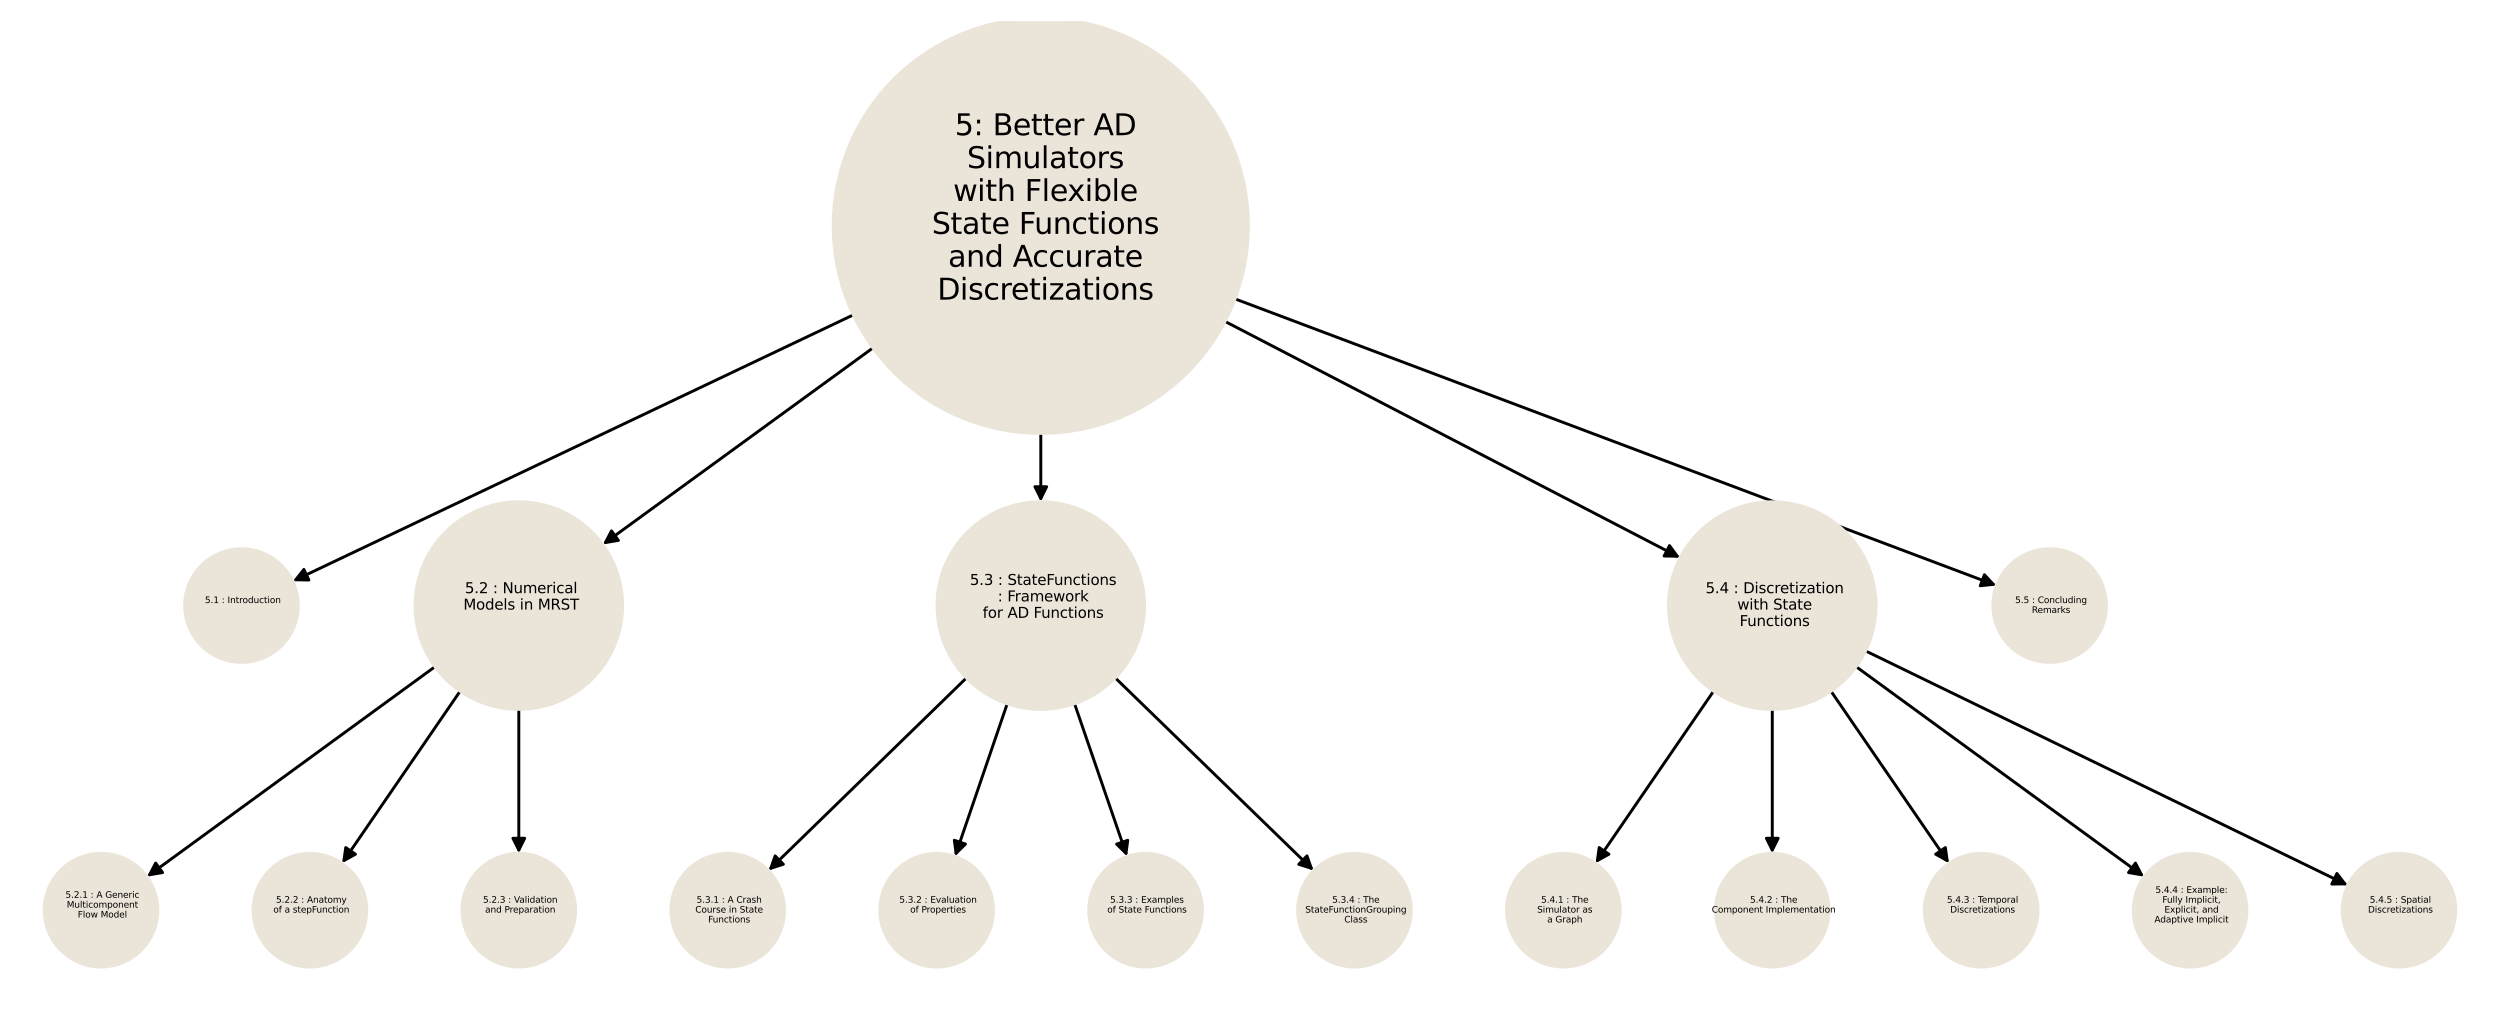 <?xml version="1.0" encoding="utf-8" standalone="no"?>
<!DOCTYPE svg PUBLIC "-//W3C//DTD SVG 1.1//EN"
  "http://www.w3.org/Graphics/SVG/1.1/DTD/svg11.dtd">
<svg xmlns:xlink="http://www.w3.org/1999/xlink" width="851.4pt" height="347.04pt" viewBox="0 0 851.4 347.04" xmlns="http://www.w3.org/2000/svg" version="1.1">
 <defs>
  <style type="text/css">*{stroke-linejoin: round; stroke-linecap: butt}</style>
 </defs>
 <g id="figure_1">
  <g id="patch_1">
   <path d="M 0 347.04 
L 851.4 347.04 
L 851.4 -0 
L 0 -0 
z
" style="fill: #ffffff"/>
  </g>
  <g id="axes_1">
   <g id="patch_2">
    <path d="M 148.121 227.059 
Q 99.082 262.811 50.947 297.905 
" clip-path="url(#p15e325cb3d)" style="fill: none; stroke: #000000; stroke-linecap: round"/>
    <path d="M 55.358 297.164 
L 50.947 297.905 
L 53.001 293.932 
z
" clip-path="url(#p15e325cb3d)" style="stroke: #000000; stroke-linecap: round"/>
   </g>
   <g id="patch_3">
    <path d="M 156.693 235.387 
Q 136.594 264.694 117.127 293.079 
" clip-path="url(#p15e325cb3d)" style="fill: none; stroke: #000000; stroke-linecap: round"/>
    <path d="M 121.039 290.911 
L 117.127 293.079 
L 117.74 288.649 
z
" clip-path="url(#p15e325cb3d)" style="stroke: #000000; stroke-linecap: round"/>
   </g>
   <g id="patch_4">
    <path d="M 176.687 241.586 
Q 176.687 266.098 176.687 289.491 
" clip-path="url(#p15e325cb3d)" style="fill: none; stroke: #000000; stroke-linecap: round"/>
    <path d="M 178.687 285.491 
L 176.687 289.491 
L 174.687 285.491 
z
" clip-path="url(#p15e325cb3d)" style="stroke: #000000; stroke-linecap: round"/>
   </g>
   <g id="patch_5">
    <path d="M 329.115 230.885 
Q 295.414 263.677 262.514 295.689 
" clip-path="url(#p15e325cb3d)" style="fill: none; stroke: #000000; stroke-linecap: round"/>
    <path d="M 266.775 294.333 
L 262.514 295.689 
L 263.986 291.466 
z
" clip-path="url(#p15e325cb3d)" style="stroke: #000000; stroke-linecap: round"/>
   </g>
   <g id="patch_6">
    <path d="M 343.013 239.686 
Q 334.129 265.668 325.607 290.592 
" clip-path="url(#p15e325cb3d)" style="fill: none; stroke: #000000; stroke-linecap: round"/>
    <path d="M 328.794 287.455 
L 325.607 290.592 
L 325.009 286.16 
z
" clip-path="url(#p15e325cb3d)" style="stroke: #000000; stroke-linecap: round"/>
   </g>
   <g id="patch_7">
    <path d="M 365.95 239.667 
Q 374.89 265.665 383.467 290.605 
" clip-path="url(#p15e325cb3d)" style="fill: none; stroke: #000000; stroke-linecap: round"/>
    <path d="M 384.057 286.172 
L 383.467 290.605 
L 380.275 287.473 
z
" clip-path="url(#p15e325cb3d)" style="stroke: #000000; stroke-linecap: round"/>
   </g>
   <g id="patch_8">
    <path d="M 379.818 230.866 
Q 413.599 263.673 446.578 295.701 
" clip-path="url(#p15e325cb3d)" style="fill: none; stroke: #000000; stroke-linecap: round"/>
    <path d="M 445.102 291.48 
L 446.578 295.701 
L 442.315 294.349 
z
" clip-path="url(#p15e325cb3d)" style="stroke: #000000; stroke-linecap: round"/>
   </g>
   <g id="patch_9">
    <path d="M 583.571 235.387 
Q 563.472 264.694 544.006 293.079 
" clip-path="url(#p15e325cb3d)" style="fill: none; stroke: #000000; stroke-linecap: round"/>
    <path d="M 547.917 290.911 
L 544.006 293.079 
L 544.619 288.649 
z
" clip-path="url(#p15e325cb3d)" style="stroke: #000000; stroke-linecap: round"/>
   </g>
   <g id="patch_10">
    <path d="M 603.566 241.586 
Q 603.566 266.098 603.566 289.491 
" clip-path="url(#p15e325cb3d)" style="fill: none; stroke: #000000; stroke-linecap: round"/>
    <path d="M 605.566 285.491 
L 603.566 289.491 
L 601.566 285.491 
z
" clip-path="url(#p15e325cb3d)" style="stroke: #000000; stroke-linecap: round"/>
   </g>
   <g id="patch_11">
    <path d="M 623.561 235.387 
Q 643.66 264.694 663.126 293.079 
" clip-path="url(#p15e325cb3d)" style="fill: none; stroke: #000000; stroke-linecap: round"/>
    <path d="M 662.514 288.649 
L 663.126 293.079 
L 659.215 290.911 
z
" clip-path="url(#p15e325cb3d)" style="stroke: #000000; stroke-linecap: round"/>
   </g>
   <g id="patch_12">
    <path d="M 632.133 227.059 
Q 681.171 262.811 729.306 297.905 
" clip-path="url(#p15e325cb3d)" style="fill: none; stroke: #000000; stroke-linecap: round"/>
    <path d="M 727.252 293.932 
L 729.306 297.905 
L 724.896 297.164 
z
" clip-path="url(#p15e325cb3d)" style="stroke: #000000; stroke-linecap: round"/>
   </g>
   <g id="patch_13">
    <path d="M 635.362 221.687 
Q 717.477 261.598 798.586 301.02 
" clip-path="url(#p15e325cb3d)" style="fill: none; stroke: #000000; stroke-linecap: round"/>
    <path d="M 795.862 297.472 
L 798.586 301.02 
L 794.114 301.07 
z
" clip-path="url(#p15e325cb3d)" style="stroke: #000000; stroke-linecap: round"/>
   </g>
   <g id="patch_14">
    <path d="M 290.588 107.235 
Q 195.154 152.579 100.73 197.443 
" clip-path="url(#p15e325cb3d)" style="fill: none; stroke: #000000; stroke-linecap: round"/>
    <path d="M 105.201 197.533 
L 100.73 197.443 
L 103.485 193.92 
z
" clip-path="url(#p15e325cb3d)" style="stroke: #000000; stroke-linecap: round"/>
   </g>
   <g id="patch_15">
    <path d="M 297.276 118.492 
Q 251.277 151.961 206.182 184.772 
" clip-path="url(#p15e325cb3d)" style="fill: none; stroke: #000000; stroke-linecap: round"/>
    <path d="M 210.593 184.036 
L 206.182 184.772 
L 208.24 180.801 
z
" clip-path="url(#p15e325cb3d)" style="stroke: #000000; stroke-linecap: round"/>
   </g>
   <g id="patch_16">
    <path d="M 354.452 147.605 
Q 354.452 159.24 354.452 169.757 
" clip-path="url(#p15e325cb3d)" style="fill: none; stroke: #000000; stroke-linecap: round"/>
    <path d="M 356.452 165.757 
L 354.452 169.757 
L 352.452 165.757 
z
" clip-path="url(#p15e325cb3d)" style="stroke: #000000; stroke-linecap: round"/>
   </g>
   <g id="patch_17">
    <path d="M 417.206 109.473 
Q 494.696 149.706 571.194 189.425 
" clip-path="url(#p15e325cb3d)" style="fill: none; stroke: #000000; stroke-linecap: round"/>
    <path d="M 568.566 185.806 
L 571.194 189.425 
L 566.723 189.356 
z
" clip-path="url(#p15e325cb3d)" style="stroke: #000000; stroke-linecap: round"/>
   </g>
   <g id="patch_18">
    <path d="M 420.631 101.804 
Q 550.267 150.608 678.856 199.017 
" clip-path="url(#p15e325cb3d)" style="fill: none; stroke: #000000; stroke-linecap: round"/>
    <path d="M 675.817 195.736 
L 678.856 199.017 
L 674.408 199.479 
z
" clip-path="url(#p15e325cb3d)" style="stroke: #000000; stroke-linecap: round"/>
   </g>
   <g id="PathCollection_1">
    <path d="M 82.231 225.597 
C 87.367 225.597 92.293 223.557 95.924 219.925 
C 99.555 216.294 101.596 211.368 101.596 206.232 
C 101.596 201.097 99.555 196.171 95.924 192.539 
C 92.293 188.908 87.367 186.867 82.231 186.867 
C 77.095 186.867 72.169 188.908 68.538 192.539 
C 64.906 196.171 62.866 201.097 62.866 206.232 
C 62.866 211.368 64.906 216.294 68.538 219.925 
C 72.169 223.557 77.095 225.597 82.231 225.597 
z
" clip-path="url(#p15e325cb3d)" style="fill: #ebe4d8; stroke: #ebe4d8"/>
    <path d="M 176.687 241.588 
C 186.064 241.588 195.057 237.862 201.687 231.232 
C 208.318 224.602 212.043 215.609 212.043 206.232 
C 212.043 196.856 208.318 187.862 201.687 181.232 
C 195.057 174.602 186.064 170.877 176.687 170.877 
C 167.311 170.877 158.318 174.602 151.687 181.232 
C 145.057 187.862 141.332 196.856 141.332 206.232 
C 141.332 215.609 145.057 224.602 151.687 231.232 
C 158.318 237.862 167.311 241.588 176.687 241.588 
z
" clip-path="url(#p15e325cb3d)" style="fill: #ebe4d8; stroke: #ebe4d8"/>
    <path d="M 34.395 329.337 
C 39.53 329.337 44.456 327.297 48.088 323.666 
C 51.719 320.034 53.759 315.108 53.759 309.973 
C 53.759 304.837 51.719 299.911 48.088 296.279 
C 44.456 292.648 39.53 290.608 34.395 290.608 
C 29.259 290.608 24.333 292.648 20.702 296.279 
C 17.07 299.911 15.03 304.837 15.03 309.973 
C 15.03 315.108 17.07 320.034 20.702 323.666 
C 24.333 327.297 29.259 329.337 34.395 329.337 
z
" clip-path="url(#p15e325cb3d)" style="fill: #ebe4d8; stroke: #ebe4d8"/>
    <path d="M 105.541 329.337 
C 110.677 329.337 115.603 327.297 119.234 323.666 
C 122.866 320.034 124.906 315.108 124.906 309.973 
C 124.906 304.837 122.866 299.911 119.234 296.279 
C 115.603 292.648 110.677 290.608 105.541 290.608 
C 100.405 290.608 95.479 292.648 91.848 296.279 
C 88.217 299.911 86.176 304.837 86.176 309.973 
C 86.176 315.108 88.217 320.034 91.848 323.666 
C 95.479 327.297 100.405 329.337 105.541 329.337 
z
" clip-path="url(#p15e325cb3d)" style="fill: #ebe4d8; stroke: #ebe4d8"/>
    <path d="M 176.687 329.337 
C 181.823 329.337 186.749 327.297 190.381 323.666 
C 194.012 320.034 196.052 315.108 196.052 309.973 
C 196.052 304.837 194.012 299.911 190.381 296.279 
C 186.749 292.648 181.823 290.608 176.687 290.608 
C 171.552 290.608 166.626 292.648 162.994 296.279 
C 159.363 299.911 157.323 304.837 157.323 309.973 
C 157.323 315.108 159.363 320.034 162.994 323.666 
C 166.626 327.297 171.552 329.337 176.687 329.337 
z
" clip-path="url(#p15e325cb3d)" style="fill: #ebe4d8; stroke: #ebe4d8"/>
    <path d="M 354.452 241.588 
C 363.829 241.588 372.822 237.862 379.452 231.232 
C 386.082 224.602 389.808 215.609 389.808 206.232 
C 389.808 196.856 386.082 187.862 379.452 181.232 
C 372.822 174.602 363.829 170.877 354.452 170.877 
C 345.076 170.877 336.082 174.602 329.452 181.232 
C 322.822 187.862 319.097 196.856 319.097 206.232 
C 319.097 215.609 322.822 224.602 329.452 231.232 
C 336.082 237.862 345.076 241.588 354.452 241.588 
z
" clip-path="url(#p15e325cb3d)" style="fill: #ebe4d8; stroke: #ebe4d8"/>
    <path d="M 247.834 329.337 
C 252.97 329.337 257.896 327.297 261.527 323.666 
C 265.158 320.034 267.199 315.108 267.199 309.973 
C 267.199 304.837 265.158 299.911 261.527 296.279 
C 257.896 292.648 252.97 290.608 247.834 290.608 
C 242.698 290.608 237.772 292.648 234.141 296.279 
C 230.509 299.911 228.469 304.837 228.469 309.973 
C 228.469 315.108 230.509 320.034 234.141 323.666 
C 237.772 327.297 242.698 329.337 247.834 329.337 
z
" clip-path="url(#p15e325cb3d)" style="fill: #ebe4d8; stroke: #ebe4d8"/>
    <path d="M 318.98 329.337 
C 324.116 329.337 329.042 327.297 332.673 323.666 
C 336.305 320.034 338.345 315.108 338.345 309.973 
C 338.345 304.837 336.305 299.911 332.673 296.279 
C 329.042 292.648 324.116 290.608 318.98 290.608 
C 313.845 290.608 308.919 292.648 305.287 296.279 
C 301.656 299.911 299.615 304.837 299.615 309.973 
C 299.615 315.108 301.656 320.034 305.287 323.666 
C 308.919 327.297 313.845 329.337 318.98 329.337 
z
" clip-path="url(#p15e325cb3d)" style="fill: #ebe4d8; stroke: #ebe4d8"/>
    <path d="M 390.127 329.337 
C 395.262 329.337 400.188 327.297 403.82 323.666 
C 407.451 320.034 409.492 315.108 409.492 309.973 
C 409.492 304.837 407.451 299.911 403.82 296.279 
C 400.188 292.648 395.262 290.608 390.127 290.608 
C 384.991 290.608 380.065 292.648 376.434 296.279 
C 372.802 299.911 370.762 304.837 370.762 309.973 
C 370.762 315.108 372.802 320.034 376.434 323.666 
C 380.065 327.297 384.991 329.337 390.127 329.337 
z
" clip-path="url(#p15e325cb3d)" style="fill: #ebe4d8; stroke: #ebe4d8"/>
    <path d="M 461.273 329.337 
C 466.409 329.337 471.335 327.297 474.966 323.666 
C 478.598 320.034 480.638 315.108 480.638 309.973 
C 480.638 304.837 478.598 299.911 474.966 296.279 
C 471.335 292.648 466.409 290.608 461.273 290.608 
C 456.138 290.608 451.212 292.648 447.58 296.279 
C 443.949 299.911 441.908 304.837 441.908 309.973 
C 441.908 315.108 443.949 320.034 447.58 323.666 
C 451.212 327.297 456.138 329.337 461.273 329.337 
z
" clip-path="url(#p15e325cb3d)" style="fill: #ebe4d8; stroke: #ebe4d8"/>
    <path d="M 603.566 241.588 
C 612.942 241.588 621.936 237.862 628.566 231.232 
C 635.196 224.602 638.921 215.609 638.921 206.232 
C 638.921 196.856 635.196 187.862 628.566 181.232 
C 621.936 174.602 612.942 170.877 603.566 170.877 
C 594.19 170.877 585.196 174.602 578.566 181.232 
C 571.936 187.862 568.211 196.856 568.211 206.232 
C 568.211 215.609 571.936 224.602 578.566 231.232 
C 585.196 237.862 594.19 241.588 603.566 241.588 
z
" clip-path="url(#p15e325cb3d)" style="fill: #ebe4d8; stroke: #ebe4d8"/>
    <path d="M 532.42 329.337 
C 537.555 329.337 542.481 327.297 546.113 323.666 
C 549.744 320.034 551.785 315.108 551.785 309.973 
C 551.785 304.837 549.744 299.911 546.113 296.279 
C 542.481 292.648 537.555 290.608 532.42 290.608 
C 527.284 290.608 522.358 292.648 518.727 296.279 
C 515.095 299.911 513.055 304.837 513.055 309.973 
C 513.055 315.108 515.095 320.034 518.727 323.666 
C 522.358 327.297 527.284 329.337 532.42 329.337 
z
" clip-path="url(#p15e325cb3d)" style="fill: #ebe4d8; stroke: #ebe4d8"/>
    <path d="M 603.566 329.337 
C 608.702 329.337 613.628 327.297 617.259 323.666 
C 620.891 320.034 622.931 315.108 622.931 309.973 
C 622.931 304.837 620.891 299.911 617.259 296.279 
C 613.628 292.648 608.702 290.608 603.566 290.608 
C 598.43 290.608 593.504 292.648 589.873 296.279 
C 586.242 299.911 584.201 304.837 584.201 309.973 
C 584.201 315.108 586.242 320.034 589.873 323.666 
C 593.504 327.297 598.43 329.337 603.566 329.337 
z
" clip-path="url(#p15e325cb3d)" style="fill: #ebe4d8; stroke: #ebe4d8"/>
    <path d="M 674.713 329.337 
C 679.848 329.337 684.774 327.297 688.406 323.666 
C 692.037 320.034 694.077 315.108 694.077 309.973 
C 694.077 304.837 692.037 299.911 688.406 296.279 
C 684.774 292.648 679.848 290.608 674.713 290.608 
C 669.577 290.608 664.651 292.648 661.019 296.279 
C 657.388 299.911 655.348 304.837 655.348 309.973 
C 655.348 315.108 657.388 320.034 661.019 323.666 
C 664.651 327.297 669.577 329.337 674.713 329.337 
z
" clip-path="url(#p15e325cb3d)" style="fill: #ebe4d8; stroke: #ebe4d8"/>
    <path d="M 745.859 329.337 
C 750.995 329.337 755.921 327.297 759.552 323.666 
C 763.183 320.034 765.224 315.108 765.224 309.973 
C 765.224 304.837 763.183 299.911 759.552 296.279 
C 755.921 292.648 750.995 290.608 745.859 290.608 
C 740.723 290.608 735.797 292.648 732.166 296.279 
C 728.534 299.911 726.494 304.837 726.494 309.973 
C 726.494 315.108 728.534 320.034 732.166 323.666 
C 735.797 327.297 740.723 329.337 745.859 329.337 
z
" clip-path="url(#p15e325cb3d)" style="fill: #ebe4d8; stroke: #ebe4d8"/>
    <path d="M 817.005 329.337 
C 822.141 329.337 827.067 327.297 830.698 323.666 
C 834.33 320.034 836.37 315.108 836.37 309.973 
C 836.37 304.837 834.33 299.911 830.698 296.279 
C 827.067 292.648 822.141 290.608 817.005 290.608 
C 811.87 290.608 806.944 292.648 803.312 296.279 
C 799.681 299.911 797.641 304.837 797.641 309.973 
C 797.641 315.108 799.681 320.034 803.312 323.666 
C 806.944 327.297 811.87 329.337 817.005 329.337 
z
" clip-path="url(#p15e325cb3d)" style="fill: #ebe4d8; stroke: #ebe4d8"/>
    <path d="M 698.023 225.597 
C 703.158 225.597 708.084 223.557 711.716 219.925 
C 715.347 216.294 717.388 211.368 717.388 206.232 
C 717.388 201.097 715.347 196.171 711.716 192.539 
C 708.084 188.908 703.158 186.867 698.023 186.867 
C 692.887 186.867 687.961 188.908 684.33 192.539 
C 680.698 196.171 678.658 201.097 678.658 206.232 
C 678.658 211.368 680.698 216.294 684.33 219.925 
C 687.961 223.557 692.887 225.597 698.023 225.597 
z
" clip-path="url(#p15e325cb3d)" style="fill: #ebe4d8; stroke: #ebe4d8"/>
    <path d="M 354.452 147.601 
C 373.205 147.601 391.192 140.151 404.452 126.891 
C 417.712 113.631 425.163 95.643 425.163 76.891 
C 425.163 58.138 417.712 40.151 404.452 26.891 
C 391.192 13.631 373.205 6.18 354.452 6.18 
C 335.7 6.18 317.712 13.631 304.452 26.891 
C 291.192 40.151 283.742 58.138 283.742 76.891 
C 283.742 95.643 291.192 113.631 304.452 126.891 
C 317.712 140.151 335.7 147.601 354.452 147.601 
z
" clip-path="url(#p15e325cb3d)" style="fill: #ebe4d8; stroke: #ebe4d8"/>
   </g>
   <g id="text_1">
    <!--  5.1 : Introduction -->
    <g transform="translate(68.827 205.38) scale(0.03 -0.03)">
     <defs>
      <path id="DejaVuSans-20" transform="scale(0.016)"/>
      <path id="DejaVuSans-35" d="M 691 4666 
L 3169 4666 
L 3169 4134 
L 1269 4134 
L 1269 2991 
Q 1406 3038 1543 3061 
Q 1681 3084 1819 3084 
Q 2600 3084 3056 2656 
Q 3513 2228 3513 1497 
Q 3513 744 3044 326 
Q 2575 -91 1722 -91 
Q 1428 -91 1123 -41 
Q 819 9 494 109 
L 494 744 
Q 775 591 1075 516 
Q 1375 441 1709 441 
Q 2250 441 2565 725 
Q 2881 1009 2881 1497 
Q 2881 1984 2565 2268 
Q 2250 2553 1709 2553 
Q 1456 2553 1204 2497 
Q 953 2441 691 2322 
L 691 4666 
z
" transform="scale(0.016)"/>
      <path id="DejaVuSans-2e" d="M 684 794 
L 1344 794 
L 1344 0 
L 684 0 
L 684 794 
z
" transform="scale(0.016)"/>
      <path id="DejaVuSans-31" d="M 794 531 
L 1825 531 
L 1825 4091 
L 703 3866 
L 703 4441 
L 1819 4666 
L 2450 4666 
L 2450 531 
L 3481 531 
L 3481 0 
L 794 0 
L 794 531 
z
" transform="scale(0.016)"/>
      <path id="DejaVuSans-3a" d="M 750 794 
L 1409 794 
L 1409 0 
L 750 0 
L 750 794 
z
M 750 3309 
L 1409 3309 
L 1409 2516 
L 750 2516 
L 750 3309 
z
" transform="scale(0.016)"/>
      <path id="DejaVuSans-49" d="M 628 4666 
L 1259 4666 
L 1259 0 
L 628 0 
L 628 4666 
z
" transform="scale(0.016)"/>
      <path id="DejaVuSans-6e" d="M 3513 2113 
L 3513 0 
L 2938 0 
L 2938 2094 
Q 2938 2591 2744 2837 
Q 2550 3084 2163 3084 
Q 1697 3084 1428 2787 
Q 1159 2491 1159 1978 
L 1159 0 
L 581 0 
L 581 3500 
L 1159 3500 
L 1159 2956 
Q 1366 3272 1645 3428 
Q 1925 3584 2291 3584 
Q 2894 3584 3203 3211 
Q 3513 2838 3513 2113 
z
" transform="scale(0.016)"/>
      <path id="DejaVuSans-74" d="M 1172 4494 
L 1172 3500 
L 2356 3500 
L 2356 3053 
L 1172 3053 
L 1172 1153 
Q 1172 725 1289 603 
Q 1406 481 1766 481 
L 2356 481 
L 2356 0 
L 1766 0 
Q 1100 0 847 248 
Q 594 497 594 1153 
L 594 3053 
L 172 3053 
L 172 3500 
L 594 3500 
L 594 4494 
L 1172 4494 
z
" transform="scale(0.016)"/>
      <path id="DejaVuSans-72" d="M 2631 2963 
Q 2534 3019 2420 3045 
Q 2306 3072 2169 3072 
Q 1681 3072 1420 2755 
Q 1159 2438 1159 1844 
L 1159 0 
L 581 0 
L 581 3500 
L 1159 3500 
L 1159 2956 
Q 1341 3275 1631 3429 
Q 1922 3584 2338 3584 
Q 2397 3584 2469 3576 
Q 2541 3569 2628 3553 
L 2631 2963 
z
" transform="scale(0.016)"/>
      <path id="DejaVuSans-6f" d="M 1959 3097 
Q 1497 3097 1228 2736 
Q 959 2375 959 1747 
Q 959 1119 1226 758 
Q 1494 397 1959 397 
Q 2419 397 2687 759 
Q 2956 1122 2956 1747 
Q 2956 2369 2687 2733 
Q 2419 3097 1959 3097 
z
M 1959 3584 
Q 2709 3584 3137 3096 
Q 3566 2609 3566 1747 
Q 3566 888 3137 398 
Q 2709 -91 1959 -91 
Q 1206 -91 779 398 
Q 353 888 353 1747 
Q 353 2609 779 3096 
Q 1206 3584 1959 3584 
z
" transform="scale(0.016)"/>
      <path id="DejaVuSans-64" d="M 2906 2969 
L 2906 4863 
L 3481 4863 
L 3481 0 
L 2906 0 
L 2906 525 
Q 2725 213 2448 61 
Q 2172 -91 1784 -91 
Q 1150 -91 751 415 
Q 353 922 353 1747 
Q 353 2572 751 3078 
Q 1150 3584 1784 3584 
Q 2172 3584 2448 3432 
Q 2725 3281 2906 2969 
z
M 947 1747 
Q 947 1113 1208 752 
Q 1469 391 1925 391 
Q 2381 391 2643 752 
Q 2906 1113 2906 1747 
Q 2906 2381 2643 2742 
Q 2381 3103 1925 3103 
Q 1469 3103 1208 2742 
Q 947 2381 947 1747 
z
" transform="scale(0.016)"/>
      <path id="DejaVuSans-75" d="M 544 1381 
L 544 3500 
L 1119 3500 
L 1119 1403 
Q 1119 906 1312 657 
Q 1506 409 1894 409 
Q 2359 409 2629 706 
Q 2900 1003 2900 1516 
L 2900 3500 
L 3475 3500 
L 3475 0 
L 2900 0 
L 2900 538 
Q 2691 219 2414 64 
Q 2138 -91 1772 -91 
Q 1169 -91 856 284 
Q 544 659 544 1381 
z
M 1991 3584 
L 1991 3584 
z
" transform="scale(0.016)"/>
      <path id="DejaVuSans-63" d="M 3122 3366 
L 3122 2828 
Q 2878 2963 2633 3030 
Q 2388 3097 2138 3097 
Q 1578 3097 1268 2742 
Q 959 2388 959 1747 
Q 959 1106 1268 751 
Q 1578 397 2138 397 
Q 2388 397 2633 464 
Q 2878 531 3122 666 
L 3122 134 
Q 2881 22 2623 -34 
Q 2366 -91 2075 -91 
Q 1284 -91 818 406 
Q 353 903 353 1747 
Q 353 2603 823 3093 
Q 1294 3584 2113 3584 
Q 2378 3584 2631 3529 
Q 2884 3475 3122 3366 
z
" transform="scale(0.016)"/>
      <path id="DejaVuSans-69" d="M 603 3500 
L 1178 3500 
L 1178 0 
L 603 0 
L 603 3500 
z
M 603 4863 
L 1178 4863 
L 1178 4134 
L 603 4134 
L 603 4863 
z
" transform="scale(0.016)"/>
     </defs>
     <use xlink:href="#DejaVuSans-20"/>
     <use xlink:href="#DejaVuSans-35" transform="translate(31.787 0)"/>
     <use xlink:href="#DejaVuSans-2e" transform="translate(95.41 0)"/>
     <use xlink:href="#DejaVuSans-31" transform="translate(127.197 0)"/>
     <use xlink:href="#DejaVuSans-20" transform="translate(190.82 0)"/>
     <use xlink:href="#DejaVuSans-3a" transform="translate(222.607 0)"/>
     <use xlink:href="#DejaVuSans-20" transform="translate(256.299 0)"/>
     <use xlink:href="#DejaVuSans-49" transform="translate(288.086 0)"/>
     <use xlink:href="#DejaVuSans-6e" transform="translate(317.578 0)"/>
     <use xlink:href="#DejaVuSans-74" transform="translate(380.957 0)"/>
     <use xlink:href="#DejaVuSans-72" transform="translate(420.166 0)"/>
     <use xlink:href="#DejaVuSans-6f" transform="translate(459.029 0)"/>
     <use xlink:href="#DejaVuSans-64" transform="translate(520.211 0)"/>
     <use xlink:href="#DejaVuSans-75" transform="translate(583.688 0)"/>
     <use xlink:href="#DejaVuSans-63" transform="translate(647.066 0)"/>
     <use xlink:href="#DejaVuSans-74" transform="translate(702.047 0)"/>
     <use xlink:href="#DejaVuSans-69" transform="translate(741.256 0)"/>
     <use xlink:href="#DejaVuSans-6f" transform="translate(769.039 0)"/>
     <use xlink:href="#DejaVuSans-6e" transform="translate(830.221 0)"/>
    </g>
    <!--  -->
    <g transform="translate(82.231 208.74) scale(0.03 -0.03)"/>
   </g>
   <g id="text_2">
    <!--  5.2 : Numerical -->
    <g transform="translate(156.734 202.013) scale(0.05 -0.05)">
     <defs>
      <path id="DejaVuSans-32" d="M 1228 531 
L 3431 531 
L 3431 0 
L 469 0 
L 469 531 
Q 828 903 1448 1529 
Q 2069 2156 2228 2338 
Q 2531 2678 2651 2914 
Q 2772 3150 2772 3378 
Q 2772 3750 2511 3984 
Q 2250 4219 1831 4219 
Q 1534 4219 1204 4116 
Q 875 4013 500 3803 
L 500 4441 
Q 881 4594 1212 4672 
Q 1544 4750 1819 4750 
Q 2544 4750 2975 4387 
Q 3406 4025 3406 3419 
Q 3406 3131 3298 2873 
Q 3191 2616 2906 2266 
Q 2828 2175 2409 1742 
Q 1991 1309 1228 531 
z
" transform="scale(0.016)"/>
      <path id="DejaVuSans-4e" d="M 628 4666 
L 1478 4666 
L 3547 763 
L 3547 4666 
L 4159 4666 
L 4159 0 
L 3309 0 
L 1241 3903 
L 1241 0 
L 628 0 
L 628 4666 
z
" transform="scale(0.016)"/>
      <path id="DejaVuSans-6d" d="M 3328 2828 
Q 3544 3216 3844 3400 
Q 4144 3584 4550 3584 
Q 5097 3584 5394 3201 
Q 5691 2819 5691 2113 
L 5691 0 
L 5113 0 
L 5113 2094 
Q 5113 2597 4934 2840 
Q 4756 3084 4391 3084 
Q 3944 3084 3684 2787 
Q 3425 2491 3425 1978 
L 3425 0 
L 2847 0 
L 2847 2094 
Q 2847 2600 2669 2842 
Q 2491 3084 2119 3084 
Q 1678 3084 1418 2786 
Q 1159 2488 1159 1978 
L 1159 0 
L 581 0 
L 581 3500 
L 1159 3500 
L 1159 2956 
Q 1356 3278 1631 3431 
Q 1906 3584 2284 3584 
Q 2666 3584 2933 3390 
Q 3200 3197 3328 2828 
z
" transform="scale(0.016)"/>
      <path id="DejaVuSans-65" d="M 3597 1894 
L 3597 1613 
L 953 1613 
Q 991 1019 1311 708 
Q 1631 397 2203 397 
Q 2534 397 2845 478 
Q 3156 559 3463 722 
L 3463 178 
Q 3153 47 2828 -22 
Q 2503 -91 2169 -91 
Q 1331 -91 842 396 
Q 353 884 353 1716 
Q 353 2575 817 3079 
Q 1281 3584 2069 3584 
Q 2775 3584 3186 3129 
Q 3597 2675 3597 1894 
z
M 3022 2063 
Q 3016 2534 2758 2815 
Q 2500 3097 2075 3097 
Q 1594 3097 1305 2825 
Q 1016 2553 972 2059 
L 3022 2063 
z
" transform="scale(0.016)"/>
      <path id="DejaVuSans-61" d="M 2194 1759 
Q 1497 1759 1228 1600 
Q 959 1441 959 1056 
Q 959 750 1161 570 
Q 1363 391 1709 391 
Q 2188 391 2477 730 
Q 2766 1069 2766 1631 
L 2766 1759 
L 2194 1759 
z
M 3341 1997 
L 3341 0 
L 2766 0 
L 2766 531 
Q 2569 213 2275 61 
Q 1981 -91 1556 -91 
Q 1019 -91 701 211 
Q 384 513 384 1019 
Q 384 1609 779 1909 
Q 1175 2209 1959 2209 
L 2766 2209 
L 2766 2266 
Q 2766 2663 2505 2880 
Q 2244 3097 1772 3097 
Q 1472 3097 1187 3025 
Q 903 2953 641 2809 
L 641 3341 
Q 956 3463 1253 3523 
Q 1550 3584 1831 3584 
Q 2591 3584 2966 3190 
Q 3341 2797 3341 1997 
z
" transform="scale(0.016)"/>
      <path id="DejaVuSans-6c" d="M 603 4863 
L 1178 4863 
L 1178 0 
L 603 0 
L 603 4863 
z
" transform="scale(0.016)"/>
     </defs>
     <use xlink:href="#DejaVuSans-20"/>
     <use xlink:href="#DejaVuSans-35" transform="translate(31.787 0)"/>
     <use xlink:href="#DejaVuSans-2e" transform="translate(95.41 0)"/>
     <use xlink:href="#DejaVuSans-32" transform="translate(127.197 0)"/>
     <use xlink:href="#DejaVuSans-20" transform="translate(190.82 0)"/>
     <use xlink:href="#DejaVuSans-3a" transform="translate(222.607 0)"/>
     <use xlink:href="#DejaVuSans-20" transform="translate(256.299 0)"/>
     <use xlink:href="#DejaVuSans-4e" transform="translate(288.086 0)"/>
     <use xlink:href="#DejaVuSans-75" transform="translate(362.891 0)"/>
     <use xlink:href="#DejaVuSans-6d" transform="translate(426.27 0)"/>
     <use xlink:href="#DejaVuSans-65" transform="translate(523.682 0)"/>
     <use xlink:href="#DejaVuSans-72" transform="translate(585.205 0)"/>
     <use xlink:href="#DejaVuSans-69" transform="translate(626.318 0)"/>
     <use xlink:href="#DejaVuSans-63" transform="translate(654.102 0)"/>
     <use xlink:href="#DejaVuSans-61" transform="translate(709.082 0)"/>
     <use xlink:href="#DejaVuSans-6c" transform="translate(770.361 0)"/>
    </g>
    <!--  Models in MRST -->
    <g transform="translate(156.208 207.612) scale(0.05 -0.05)">
     <defs>
      <path id="DejaVuSans-4d" d="M 628 4666 
L 1569 4666 
L 2759 1491 
L 3956 4666 
L 4897 4666 
L 4897 0 
L 4281 0 
L 4281 4097 
L 3078 897 
L 2444 897 
L 1241 4097 
L 1241 0 
L 628 0 
L 628 4666 
z
" transform="scale(0.016)"/>
      <path id="DejaVuSans-73" d="M 2834 3397 
L 2834 2853 
Q 2591 2978 2328 3040 
Q 2066 3103 1784 3103 
Q 1356 3103 1142 2972 
Q 928 2841 928 2578 
Q 928 2378 1081 2264 
Q 1234 2150 1697 2047 
L 1894 2003 
Q 2506 1872 2764 1633 
Q 3022 1394 3022 966 
Q 3022 478 2636 193 
Q 2250 -91 1575 -91 
Q 1294 -91 989 -36 
Q 684 19 347 128 
L 347 722 
Q 666 556 975 473 
Q 1284 391 1588 391 
Q 1994 391 2212 530 
Q 2431 669 2431 922 
Q 2431 1156 2273 1281 
Q 2116 1406 1581 1522 
L 1381 1569 
Q 847 1681 609 1914 
Q 372 2147 372 2553 
Q 372 3047 722 3315 
Q 1072 3584 1716 3584 
Q 2034 3584 2315 3537 
Q 2597 3491 2834 3397 
z
" transform="scale(0.016)"/>
      <path id="DejaVuSans-52" d="M 2841 2188 
Q 3044 2119 3236 1894 
Q 3428 1669 3622 1275 
L 4263 0 
L 3584 0 
L 2988 1197 
Q 2756 1666 2539 1819 
Q 2322 1972 1947 1972 
L 1259 1972 
L 1259 0 
L 628 0 
L 628 4666 
L 2053 4666 
Q 2853 4666 3247 4331 
Q 3641 3997 3641 3322 
Q 3641 2881 3436 2590 
Q 3231 2300 2841 2188 
z
M 1259 4147 
L 1259 2491 
L 2053 2491 
Q 2509 2491 2742 2702 
Q 2975 2913 2975 3322 
Q 2975 3731 2742 3939 
Q 2509 4147 2053 4147 
L 1259 4147 
z
" transform="scale(0.016)"/>
      <path id="DejaVuSans-53" d="M 3425 4513 
L 3425 3897 
Q 3066 4069 2747 4153 
Q 2428 4238 2131 4238 
Q 1616 4238 1336 4038 
Q 1056 3838 1056 3469 
Q 1056 3159 1242 3001 
Q 1428 2844 1947 2747 
L 2328 2669 
Q 3034 2534 3370 2195 
Q 3706 1856 3706 1288 
Q 3706 609 3251 259 
Q 2797 -91 1919 -91 
Q 1588 -91 1214 -16 
Q 841 59 441 206 
L 441 856 
Q 825 641 1194 531 
Q 1563 422 1919 422 
Q 2459 422 2753 634 
Q 3047 847 3047 1241 
Q 3047 1584 2836 1778 
Q 2625 1972 2144 2069 
L 1759 2144 
Q 1053 2284 737 2584 
Q 422 2884 422 3419 
Q 422 4038 858 4394 
Q 1294 4750 2059 4750 
Q 2388 4750 2728 4690 
Q 3069 4631 3425 4513 
z
" transform="scale(0.016)"/>
      <path id="DejaVuSans-54" d="M -19 4666 
L 3928 4666 
L 3928 4134 
L 2272 4134 
L 2272 0 
L 1638 0 
L 1638 4134 
L -19 4134 
L -19 4666 
z
" transform="scale(0.016)"/>
     </defs>
     <use xlink:href="#DejaVuSans-20"/>
     <use xlink:href="#DejaVuSans-4d" transform="translate(31.787 0)"/>
     <use xlink:href="#DejaVuSans-6f" transform="translate(118.066 0)"/>
     <use xlink:href="#DejaVuSans-64" transform="translate(179.248 0)"/>
     <use xlink:href="#DejaVuSans-65" transform="translate(242.725 0)"/>
     <use xlink:href="#DejaVuSans-6c" transform="translate(304.248 0)"/>
     <use xlink:href="#DejaVuSans-73" transform="translate(332.031 0)"/>
     <use xlink:href="#DejaVuSans-20" transform="translate(384.131 0)"/>
     <use xlink:href="#DejaVuSans-69" transform="translate(415.918 0)"/>
     <use xlink:href="#DejaVuSans-6e" transform="translate(443.701 0)"/>
     <use xlink:href="#DejaVuSans-20" transform="translate(507.08 0)"/>
     <use xlink:href="#DejaVuSans-4d" transform="translate(538.867 0)"/>
     <use xlink:href="#DejaVuSans-52" transform="translate(625.146 0)"/>
     <use xlink:href="#DejaVuSans-53" transform="translate(694.629 0)"/>
     <use xlink:href="#DejaVuSans-54" transform="translate(758.105 0)"/>
    </g>
    <!--  -->
    <g transform="translate(176.687 213.211) scale(0.05 -0.05)"/>
   </g>
   <g id="text_3">
    <!--  5.2.1 : A Generic -->
    <g transform="translate(21.323 305.761) scale(0.03 -0.03)">
     <defs>
      <path id="DejaVuSans-41" d="M 2188 4044 
L 1331 1722 
L 3047 1722 
L 2188 4044 
z
M 1831 4666 
L 2547 4666 
L 4325 0 
L 3669 0 
L 3244 1197 
L 1141 1197 
L 716 0 
L 50 0 
L 1831 4666 
z
" transform="scale(0.016)"/>
      <path id="DejaVuSans-47" d="M 3809 666 
L 3809 1919 
L 2778 1919 
L 2778 2438 
L 4434 2438 
L 4434 434 
Q 4069 175 3628 42 
Q 3188 -91 2688 -91 
Q 1594 -91 976 548 
Q 359 1188 359 2328 
Q 359 3472 976 4111 
Q 1594 4750 2688 4750 
Q 3144 4750 3555 4637 
Q 3966 4525 4313 4306 
L 4313 3634 
Q 3963 3931 3569 4081 
Q 3175 4231 2741 4231 
Q 1884 4231 1454 3753 
Q 1025 3275 1025 2328 
Q 1025 1384 1454 906 
Q 1884 428 2741 428 
Q 3075 428 3337 486 
Q 3600 544 3809 666 
z
" transform="scale(0.016)"/>
     </defs>
     <use xlink:href="#DejaVuSans-20"/>
     <use xlink:href="#DejaVuSans-35" transform="translate(31.787 0)"/>
     <use xlink:href="#DejaVuSans-2e" transform="translate(95.41 0)"/>
     <use xlink:href="#DejaVuSans-32" transform="translate(127.197 0)"/>
     <use xlink:href="#DejaVuSans-2e" transform="translate(190.82 0)"/>
     <use xlink:href="#DejaVuSans-31" transform="translate(222.607 0)"/>
     <use xlink:href="#DejaVuSans-20" transform="translate(286.23 0)"/>
     <use xlink:href="#DejaVuSans-3a" transform="translate(318.018 0)"/>
     <use xlink:href="#DejaVuSans-20" transform="translate(351.709 0)"/>
     <use xlink:href="#DejaVuSans-41" transform="translate(383.496 0)"/>
     <use xlink:href="#DejaVuSans-20" transform="translate(451.904 0)"/>
     <use xlink:href="#DejaVuSans-47" transform="translate(483.691 0)"/>
     <use xlink:href="#DejaVuSans-65" transform="translate(561.182 0)"/>
     <use xlink:href="#DejaVuSans-6e" transform="translate(622.705 0)"/>
     <use xlink:href="#DejaVuSans-65" transform="translate(686.084 0)"/>
     <use xlink:href="#DejaVuSans-72" transform="translate(747.607 0)"/>
     <use xlink:href="#DejaVuSans-69" transform="translate(788.721 0)"/>
     <use xlink:href="#DejaVuSans-63" transform="translate(816.504 0)"/>
    </g>
    <!--  Multicomponent -->
    <g transform="translate(21.766 309.121) scale(0.03 -0.03)">
     <defs>
      <path id="DejaVuSans-70" d="M 1159 525 
L 1159 -1331 
L 581 -1331 
L 581 3500 
L 1159 3500 
L 1159 2969 
Q 1341 3281 1617 3432 
Q 1894 3584 2278 3584 
Q 2916 3584 3314 3078 
Q 3713 2572 3713 1747 
Q 3713 922 3314 415 
Q 2916 -91 2278 -91 
Q 1894 -91 1617 61 
Q 1341 213 1159 525 
z
M 3116 1747 
Q 3116 2381 2855 2742 
Q 2594 3103 2138 3103 
Q 1681 3103 1420 2742 
Q 1159 2381 1159 1747 
Q 1159 1113 1420 752 
Q 1681 391 2138 391 
Q 2594 391 2855 752 
Q 3116 1113 3116 1747 
z
" transform="scale(0.016)"/>
     </defs>
     <use xlink:href="#DejaVuSans-20"/>
     <use xlink:href="#DejaVuSans-4d" transform="translate(31.787 0)"/>
     <use xlink:href="#DejaVuSans-75" transform="translate(118.066 0)"/>
     <use xlink:href="#DejaVuSans-6c" transform="translate(181.445 0)"/>
     <use xlink:href="#DejaVuSans-74" transform="translate(209.229 0)"/>
     <use xlink:href="#DejaVuSans-69" transform="translate(248.438 0)"/>
     <use xlink:href="#DejaVuSans-63" transform="translate(276.221 0)"/>
     <use xlink:href="#DejaVuSans-6f" transform="translate(331.201 0)"/>
     <use xlink:href="#DejaVuSans-6d" transform="translate(392.383 0)"/>
     <use xlink:href="#DejaVuSans-70" transform="translate(489.795 0)"/>
     <use xlink:href="#DejaVuSans-6f" transform="translate(553.271 0)"/>
     <use xlink:href="#DejaVuSans-6e" transform="translate(614.453 0)"/>
     <use xlink:href="#DejaVuSans-65" transform="translate(677.832 0)"/>
     <use xlink:href="#DejaVuSans-6e" transform="translate(739.355 0)"/>
     <use xlink:href="#DejaVuSans-74" transform="translate(802.734 0)"/>
    </g>
    <!--  Flow Model -->
    <g transform="translate(25.513 312.48) scale(0.03 -0.03)">
     <defs>
      <path id="DejaVuSans-46" d="M 628 4666 
L 3309 4666 
L 3309 4134 
L 1259 4134 
L 1259 2759 
L 3109 2759 
L 3109 2228 
L 1259 2228 
L 1259 0 
L 628 0 
L 628 4666 
z
" transform="scale(0.016)"/>
      <path id="DejaVuSans-77" d="M 269 3500 
L 844 3500 
L 1563 769 
L 2278 3500 
L 2956 3500 
L 3675 769 
L 4391 3500 
L 4966 3500 
L 4050 0 
L 3372 0 
L 2619 2869 
L 1863 0 
L 1184 0 
L 269 3500 
z
" transform="scale(0.016)"/>
     </defs>
     <use xlink:href="#DejaVuSans-20"/>
     <use xlink:href="#DejaVuSans-46" transform="translate(31.787 0)"/>
     <use xlink:href="#DejaVuSans-6c" transform="translate(89.307 0)"/>
     <use xlink:href="#DejaVuSans-6f" transform="translate(117.09 0)"/>
     <use xlink:href="#DejaVuSans-77" transform="translate(178.271 0)"/>
     <use xlink:href="#DejaVuSans-20" transform="translate(260.059 0)"/>
     <use xlink:href="#DejaVuSans-4d" transform="translate(291.846 0)"/>
     <use xlink:href="#DejaVuSans-6f" transform="translate(378.125 0)"/>
     <use xlink:href="#DejaVuSans-64" transform="translate(439.307 0)"/>
     <use xlink:href="#DejaVuSans-65" transform="translate(502.783 0)"/>
     <use xlink:href="#DejaVuSans-6c" transform="translate(564.307 0)"/>
    </g>
    <!--  -->
    <g transform="translate(34.395 315.839) scale(0.03 -0.03)"/>
   </g>
   <g id="text_4">
    <!--  5.2.2 : Anatomy -->
    <g transform="translate(93.038 307.441) scale(0.03 -0.03)">
     <defs>
      <path id="DejaVuSans-79" d="M 2059 -325 
Q 1816 -950 1584 -1140 
Q 1353 -1331 966 -1331 
L 506 -1331 
L 506 -850 
L 844 -850 
Q 1081 -850 1212 -737 
Q 1344 -625 1503 -206 
L 1606 56 
L 191 3500 
L 800 3500 
L 1894 763 
L 2988 3500 
L 3597 3500 
L 2059 -325 
z
" transform="scale(0.016)"/>
     </defs>
     <use xlink:href="#DejaVuSans-20"/>
     <use xlink:href="#DejaVuSans-35" transform="translate(31.787 0)"/>
     <use xlink:href="#DejaVuSans-2e" transform="translate(95.41 0)"/>
     <use xlink:href="#DejaVuSans-32" transform="translate(127.197 0)"/>
     <use xlink:href="#DejaVuSans-2e" transform="translate(190.82 0)"/>
     <use xlink:href="#DejaVuSans-32" transform="translate(222.607 0)"/>
     <use xlink:href="#DejaVuSans-20" transform="translate(286.23 0)"/>
     <use xlink:href="#DejaVuSans-3a" transform="translate(318.018 0)"/>
     <use xlink:href="#DejaVuSans-20" transform="translate(351.709 0)"/>
     <use xlink:href="#DejaVuSans-41" transform="translate(383.496 0)"/>
     <use xlink:href="#DejaVuSans-6e" transform="translate(451.904 0)"/>
     <use xlink:href="#DejaVuSans-61" transform="translate(515.283 0)"/>
     <use xlink:href="#DejaVuSans-74" transform="translate(576.562 0)"/>
     <use xlink:href="#DejaVuSans-6f" transform="translate(615.771 0)"/>
     <use xlink:href="#DejaVuSans-6d" transform="translate(676.953 0)"/>
     <use xlink:href="#DejaVuSans-79" transform="translate(774.365 0)"/>
    </g>
    <!--  of a stepFunction -->
    <g transform="translate(92.122 310.8) scale(0.03 -0.03)">
     <defs>
      <path id="DejaVuSans-66" d="M 2375 4863 
L 2375 4384 
L 1825 4384 
Q 1516 4384 1395 4259 
Q 1275 4134 1275 3809 
L 1275 3500 
L 2222 3500 
L 2222 3053 
L 1275 3053 
L 1275 0 
L 697 0 
L 697 3053 
L 147 3053 
L 147 3500 
L 697 3500 
L 697 3744 
Q 697 4328 969 4595 
Q 1241 4863 1831 4863 
L 2375 4863 
z
" transform="scale(0.016)"/>
     </defs>
     <use xlink:href="#DejaVuSans-20"/>
     <use xlink:href="#DejaVuSans-6f" transform="translate(31.787 0)"/>
     <use xlink:href="#DejaVuSans-66" transform="translate(92.969 0)"/>
     <use xlink:href="#DejaVuSans-20" transform="translate(128.174 0)"/>
     <use xlink:href="#DejaVuSans-61" transform="translate(159.961 0)"/>
     <use xlink:href="#DejaVuSans-20" transform="translate(221.24 0)"/>
     <use xlink:href="#DejaVuSans-73" transform="translate(253.027 0)"/>
     <use xlink:href="#DejaVuSans-74" transform="translate(305.127 0)"/>
     <use xlink:href="#DejaVuSans-65" transform="translate(344.336 0)"/>
     <use xlink:href="#DejaVuSans-70" transform="translate(405.859 0)"/>
     <use xlink:href="#DejaVuSans-46" transform="translate(469.336 0)"/>
     <use xlink:href="#DejaVuSans-75" transform="translate(521.355 0)"/>
     <use xlink:href="#DejaVuSans-6e" transform="translate(584.734 0)"/>
     <use xlink:href="#DejaVuSans-63" transform="translate(648.113 0)"/>
     <use xlink:href="#DejaVuSans-74" transform="translate(703.094 0)"/>
     <use xlink:href="#DejaVuSans-69" transform="translate(742.303 0)"/>
     <use xlink:href="#DejaVuSans-6f" transform="translate(770.086 0)"/>
     <use xlink:href="#DejaVuSans-6e" transform="translate(831.268 0)"/>
    </g>
    <!--  -->
    <g transform="translate(105.541 314.16) scale(0.03 -0.03)"/>
   </g>
   <g id="text_5">
    <!--  5.2.3 : Validation -->
    <g transform="translate(163.528 307.441) scale(0.03 -0.03)">
     <defs>
      <path id="DejaVuSans-33" d="M 2597 2516 
Q 3050 2419 3304 2112 
Q 3559 1806 3559 1356 
Q 3559 666 3084 287 
Q 2609 -91 1734 -91 
Q 1441 -91 1130 -33 
Q 819 25 488 141 
L 488 750 
Q 750 597 1062 519 
Q 1375 441 1716 441 
Q 2309 441 2620 675 
Q 2931 909 2931 1356 
Q 2931 1769 2642 2001 
Q 2353 2234 1838 2234 
L 1294 2234 
L 1294 2753 
L 1863 2753 
Q 2328 2753 2575 2939 
Q 2822 3125 2822 3475 
Q 2822 3834 2567 4026 
Q 2313 4219 1838 4219 
Q 1578 4219 1281 4162 
Q 984 4106 628 3988 
L 628 4550 
Q 988 4650 1302 4700 
Q 1616 4750 1894 4750 
Q 2613 4750 3031 4423 
Q 3450 4097 3450 3541 
Q 3450 3153 3228 2886 
Q 3006 2619 2597 2516 
z
" transform="scale(0.016)"/>
      <path id="DejaVuSans-56" d="M 1831 0 
L 50 4666 
L 709 4666 
L 2188 738 
L 3669 4666 
L 4325 4666 
L 2547 0 
L 1831 0 
z
" transform="scale(0.016)"/>
     </defs>
     <use xlink:href="#DejaVuSans-20"/>
     <use xlink:href="#DejaVuSans-35" transform="translate(31.787 0)"/>
     <use xlink:href="#DejaVuSans-2e" transform="translate(95.41 0)"/>
     <use xlink:href="#DejaVuSans-32" transform="translate(127.197 0)"/>
     <use xlink:href="#DejaVuSans-2e" transform="translate(190.82 0)"/>
     <use xlink:href="#DejaVuSans-33" transform="translate(222.607 0)"/>
     <use xlink:href="#DejaVuSans-20" transform="translate(286.23 0)"/>
     <use xlink:href="#DejaVuSans-3a" transform="translate(318.018 0)"/>
     <use xlink:href="#DejaVuSans-20" transform="translate(351.709 0)"/>
     <use xlink:href="#DejaVuSans-56" transform="translate(383.496 0)"/>
     <use xlink:href="#DejaVuSans-61" transform="translate(444.154 0)"/>
     <use xlink:href="#DejaVuSans-6c" transform="translate(505.434 0)"/>
     <use xlink:href="#DejaVuSans-69" transform="translate(533.217 0)"/>
     <use xlink:href="#DejaVuSans-64" transform="translate(561 0)"/>
     <use xlink:href="#DejaVuSans-61" transform="translate(624.477 0)"/>
     <use xlink:href="#DejaVuSans-74" transform="translate(685.756 0)"/>
     <use xlink:href="#DejaVuSans-69" transform="translate(724.965 0)"/>
     <use xlink:href="#DejaVuSans-6f" transform="translate(752.748 0)"/>
     <use xlink:href="#DejaVuSans-6e" transform="translate(813.93 0)"/>
    </g>
    <!--  and Preparation -->
    <g transform="translate(164.247 310.8) scale(0.03 -0.03)">
     <defs>
      <path id="DejaVuSans-50" d="M 1259 4147 
L 1259 2394 
L 2053 2394 
Q 2494 2394 2734 2622 
Q 2975 2850 2975 3272 
Q 2975 3691 2734 3919 
Q 2494 4147 2053 4147 
L 1259 4147 
z
M 628 4666 
L 2053 4666 
Q 2838 4666 3239 4311 
Q 3641 3956 3641 3272 
Q 3641 2581 3239 2228 
Q 2838 1875 2053 1875 
L 1259 1875 
L 1259 0 
L 628 0 
L 628 4666 
z
" transform="scale(0.016)"/>
     </defs>
     <use xlink:href="#DejaVuSans-20"/>
     <use xlink:href="#DejaVuSans-61" transform="translate(31.787 0)"/>
     <use xlink:href="#DejaVuSans-6e" transform="translate(93.066 0)"/>
     <use xlink:href="#DejaVuSans-64" transform="translate(156.445 0)"/>
     <use xlink:href="#DejaVuSans-20" transform="translate(219.922 0)"/>
     <use xlink:href="#DejaVuSans-50" transform="translate(251.709 0)"/>
     <use xlink:href="#DejaVuSans-72" transform="translate(310.262 0)"/>
     <use xlink:href="#DejaVuSans-65" transform="translate(349.125 0)"/>
     <use xlink:href="#DejaVuSans-70" transform="translate(410.648 0)"/>
     <use xlink:href="#DejaVuSans-61" transform="translate(474.125 0)"/>
     <use xlink:href="#DejaVuSans-72" transform="translate(535.404 0)"/>
     <use xlink:href="#DejaVuSans-61" transform="translate(576.518 0)"/>
     <use xlink:href="#DejaVuSans-74" transform="translate(637.797 0)"/>
     <use xlink:href="#DejaVuSans-69" transform="translate(677.006 0)"/>
     <use xlink:href="#DejaVuSans-6f" transform="translate(704.789 0)"/>
     <use xlink:href="#DejaVuSans-6e" transform="translate(765.971 0)"/>
    </g>
    <!--  -->
    <g transform="translate(176.687 314.16) scale(0.03 -0.03)"/>
   </g>
   <g id="text_6">
    <!--  5.3 : StateFunctions -->
    <g transform="translate(328.698 199.214) scale(0.05 -0.05)">
     <use xlink:href="#DejaVuSans-20"/>
     <use xlink:href="#DejaVuSans-35" transform="translate(31.787 0)"/>
     <use xlink:href="#DejaVuSans-2e" transform="translate(95.41 0)"/>
     <use xlink:href="#DejaVuSans-33" transform="translate(127.197 0)"/>
     <use xlink:href="#DejaVuSans-20" transform="translate(190.82 0)"/>
     <use xlink:href="#DejaVuSans-3a" transform="translate(222.607 0)"/>
     <use xlink:href="#DejaVuSans-20" transform="translate(256.299 0)"/>
     <use xlink:href="#DejaVuSans-53" transform="translate(288.086 0)"/>
     <use xlink:href="#DejaVuSans-74" transform="translate(351.562 0)"/>
     <use xlink:href="#DejaVuSans-61" transform="translate(390.771 0)"/>
     <use xlink:href="#DejaVuSans-74" transform="translate(452.051 0)"/>
     <use xlink:href="#DejaVuSans-65" transform="translate(491.26 0)"/>
     <use xlink:href="#DejaVuSans-46" transform="translate(552.783 0)"/>
     <use xlink:href="#DejaVuSans-75" transform="translate(604.803 0)"/>
     <use xlink:href="#DejaVuSans-6e" transform="translate(668.182 0)"/>
     <use xlink:href="#DejaVuSans-63" transform="translate(731.561 0)"/>
     <use xlink:href="#DejaVuSans-74" transform="translate(786.541 0)"/>
     <use xlink:href="#DejaVuSans-69" transform="translate(825.75 0)"/>
     <use xlink:href="#DejaVuSans-6f" transform="translate(853.533 0)"/>
     <use xlink:href="#DejaVuSans-6e" transform="translate(914.715 0)"/>
     <use xlink:href="#DejaVuSans-73" transform="translate(978.094 0)"/>
    </g>
    <!--  : Framework -->
    <g transform="translate(338.182 204.812) scale(0.05 -0.05)">
     <defs>
      <path id="DejaVuSans-6b" d="M 581 4863 
L 1159 4863 
L 1159 1991 
L 2875 3500 
L 3609 3500 
L 1753 1863 
L 3688 0 
L 2938 0 
L 1159 1709 
L 1159 0 
L 581 0 
L 581 4863 
z
" transform="scale(0.016)"/>
     </defs>
     <use xlink:href="#DejaVuSans-20"/>
     <use xlink:href="#DejaVuSans-3a" transform="translate(31.787 0)"/>
     <use xlink:href="#DejaVuSans-20" transform="translate(65.479 0)"/>
     <use xlink:href="#DejaVuSans-46" transform="translate(97.266 0)"/>
     <use xlink:href="#DejaVuSans-72" transform="translate(147.535 0)"/>
     <use xlink:href="#DejaVuSans-61" transform="translate(188.648 0)"/>
     <use xlink:href="#DejaVuSans-6d" transform="translate(249.928 0)"/>
     <use xlink:href="#DejaVuSans-65" transform="translate(347.34 0)"/>
     <use xlink:href="#DejaVuSans-77" transform="translate(408.863 0)"/>
     <use xlink:href="#DejaVuSans-6f" transform="translate(490.65 0)"/>
     <use xlink:href="#DejaVuSans-72" transform="translate(551.832 0)"/>
     <use xlink:href="#DejaVuSans-6b" transform="translate(592.945 0)"/>
    </g>
    <!--  for AD Functions -->
    <g transform="translate(333.061 210.411) scale(0.05 -0.05)">
     <defs>
      <path id="DejaVuSans-44" d="M 1259 4147 
L 1259 519 
L 2022 519 
Q 2988 519 3436 956 
Q 3884 1394 3884 2338 
Q 3884 3275 3436 3711 
Q 2988 4147 2022 4147 
L 1259 4147 
z
M 628 4666 
L 1925 4666 
Q 3281 4666 3915 4102 
Q 4550 3538 4550 2338 
Q 4550 1131 3912 565 
Q 3275 0 1925 0 
L 628 0 
L 628 4666 
z
" transform="scale(0.016)"/>
     </defs>
     <use xlink:href="#DejaVuSans-20"/>
     <use xlink:href="#DejaVuSans-66" transform="translate(31.787 0)"/>
     <use xlink:href="#DejaVuSans-6f" transform="translate(66.992 0)"/>
     <use xlink:href="#DejaVuSans-72" transform="translate(128.174 0)"/>
     <use xlink:href="#DejaVuSans-20" transform="translate(169.287 0)"/>
     <use xlink:href="#DejaVuSans-41" transform="translate(201.074 0)"/>
     <use xlink:href="#DejaVuSans-44" transform="translate(269.482 0)"/>
     <use xlink:href="#DejaVuSans-20" transform="translate(346.484 0)"/>
     <use xlink:href="#DejaVuSans-46" transform="translate(378.271 0)"/>
     <use xlink:href="#DejaVuSans-75" transform="translate(430.291 0)"/>
     <use xlink:href="#DejaVuSans-6e" transform="translate(493.67 0)"/>
     <use xlink:href="#DejaVuSans-63" transform="translate(557.049 0)"/>
     <use xlink:href="#DejaVuSans-74" transform="translate(612.029 0)"/>
     <use xlink:href="#DejaVuSans-69" transform="translate(651.238 0)"/>
     <use xlink:href="#DejaVuSans-6f" transform="translate(679.021 0)"/>
     <use xlink:href="#DejaVuSans-6e" transform="translate(740.203 0)"/>
     <use xlink:href="#DejaVuSans-73" transform="translate(803.582 0)"/>
    </g>
    <!--  -->
    <g transform="translate(354.452 216.01) scale(0.05 -0.05)"/>
   </g>
   <g id="text_7">
    <!--  5.3.1 : A Crash -->
    <g transform="translate(236.264 307.441) scale(0.03 -0.03)">
     <defs>
      <path id="DejaVuSans-43" d="M 4122 4306 
L 4122 3641 
Q 3803 3938 3442 4084 
Q 3081 4231 2675 4231 
Q 1875 4231 1450 3742 
Q 1025 3253 1025 2328 
Q 1025 1406 1450 917 
Q 1875 428 2675 428 
Q 3081 428 3442 575 
Q 3803 722 4122 1019 
L 4122 359 
Q 3791 134 3420 21 
Q 3050 -91 2638 -91 
Q 1578 -91 968 557 
Q 359 1206 359 2328 
Q 359 3453 968 4101 
Q 1578 4750 2638 4750 
Q 3056 4750 3426 4639 
Q 3797 4528 4122 4306 
z
" transform="scale(0.016)"/>
      <path id="DejaVuSans-68" d="M 3513 2113 
L 3513 0 
L 2938 0 
L 2938 2094 
Q 2938 2591 2744 2837 
Q 2550 3084 2163 3084 
Q 1697 3084 1428 2787 
Q 1159 2491 1159 1978 
L 1159 0 
L 581 0 
L 581 4863 
L 1159 4863 
L 1159 2956 
Q 1366 3272 1645 3428 
Q 1925 3584 2291 3584 
Q 2894 3584 3203 3211 
Q 3513 2838 3513 2113 
z
" transform="scale(0.016)"/>
     </defs>
     <use xlink:href="#DejaVuSans-20"/>
     <use xlink:href="#DejaVuSans-35" transform="translate(31.787 0)"/>
     <use xlink:href="#DejaVuSans-2e" transform="translate(95.41 0)"/>
     <use xlink:href="#DejaVuSans-33" transform="translate(127.197 0)"/>
     <use xlink:href="#DejaVuSans-2e" transform="translate(190.82 0)"/>
     <use xlink:href="#DejaVuSans-31" transform="translate(222.607 0)"/>
     <use xlink:href="#DejaVuSans-20" transform="translate(286.23 0)"/>
     <use xlink:href="#DejaVuSans-3a" transform="translate(318.018 0)"/>
     <use xlink:href="#DejaVuSans-20" transform="translate(351.709 0)"/>
     <use xlink:href="#DejaVuSans-41" transform="translate(383.496 0)"/>
     <use xlink:href="#DejaVuSans-20" transform="translate(451.904 0)"/>
     <use xlink:href="#DejaVuSans-43" transform="translate(483.691 0)"/>
     <use xlink:href="#DejaVuSans-72" transform="translate(553.516 0)"/>
     <use xlink:href="#DejaVuSans-61" transform="translate(594.629 0)"/>
     <use xlink:href="#DejaVuSans-73" transform="translate(655.908 0)"/>
     <use xlink:href="#DejaVuSans-68" transform="translate(708.008 0)"/>
    </g>
    <!--  Course in State -->
    <g transform="translate(235.829 310.8) scale(0.03 -0.03)">
     <use xlink:href="#DejaVuSans-20"/>
     <use xlink:href="#DejaVuSans-43" transform="translate(31.787 0)"/>
     <use xlink:href="#DejaVuSans-6f" transform="translate(101.611 0)"/>
     <use xlink:href="#DejaVuSans-75" transform="translate(162.793 0)"/>
     <use xlink:href="#DejaVuSans-72" transform="translate(226.172 0)"/>
     <use xlink:href="#DejaVuSans-73" transform="translate(267.285 0)"/>
     <use xlink:href="#DejaVuSans-65" transform="translate(319.385 0)"/>
     <use xlink:href="#DejaVuSans-20" transform="translate(380.908 0)"/>
     <use xlink:href="#DejaVuSans-69" transform="translate(412.695 0)"/>
     <use xlink:href="#DejaVuSans-6e" transform="translate(440.479 0)"/>
     <use xlink:href="#DejaVuSans-20" transform="translate(503.857 0)"/>
     <use xlink:href="#DejaVuSans-53" transform="translate(535.645 0)"/>
     <use xlink:href="#DejaVuSans-74" transform="translate(599.121 0)"/>
     <use xlink:href="#DejaVuSans-61" transform="translate(638.33 0)"/>
     <use xlink:href="#DejaVuSans-74" transform="translate(699.609 0)"/>
     <use xlink:href="#DejaVuSans-65" transform="translate(738.818 0)"/>
    </g>
    <!--  Functions -->
    <g transform="translate(240.196 314.16) scale(0.03 -0.03)">
     <use xlink:href="#DejaVuSans-20"/>
     <use xlink:href="#DejaVuSans-46" transform="translate(31.787 0)"/>
     <use xlink:href="#DejaVuSans-75" transform="translate(83.807 0)"/>
     <use xlink:href="#DejaVuSans-6e" transform="translate(147.186 0)"/>
     <use xlink:href="#DejaVuSans-63" transform="translate(210.564 0)"/>
     <use xlink:href="#DejaVuSans-74" transform="translate(265.545 0)"/>
     <use xlink:href="#DejaVuSans-69" transform="translate(304.754 0)"/>
     <use xlink:href="#DejaVuSans-6f" transform="translate(332.537 0)"/>
     <use xlink:href="#DejaVuSans-6e" transform="translate(393.719 0)"/>
     <use xlink:href="#DejaVuSans-73" transform="translate(457.098 0)"/>
    </g>
   </g>
   <g id="text_8">
    <!--  5.3.2 : Evaluation -->
    <g transform="translate(305.314 307.441) scale(0.03 -0.03)">
     <defs>
      <path id="DejaVuSans-45" d="M 628 4666 
L 3578 4666 
L 3578 4134 
L 1259 4134 
L 1259 2753 
L 3481 2753 
L 3481 2222 
L 1259 2222 
L 1259 531 
L 3634 531 
L 3634 0 
L 628 0 
L 628 4666 
z
" transform="scale(0.016)"/>
      <path id="DejaVuSans-76" d="M 191 3500 
L 800 3500 
L 1894 563 
L 2988 3500 
L 3597 3500 
L 2284 0 
L 1503 0 
L 191 3500 
z
" transform="scale(0.016)"/>
     </defs>
     <use xlink:href="#DejaVuSans-20"/>
     <use xlink:href="#DejaVuSans-35" transform="translate(31.787 0)"/>
     <use xlink:href="#DejaVuSans-2e" transform="translate(95.41 0)"/>
     <use xlink:href="#DejaVuSans-33" transform="translate(127.197 0)"/>
     <use xlink:href="#DejaVuSans-2e" transform="translate(190.82 0)"/>
     <use xlink:href="#DejaVuSans-32" transform="translate(222.607 0)"/>
     <use xlink:href="#DejaVuSans-20" transform="translate(286.23 0)"/>
     <use xlink:href="#DejaVuSans-3a" transform="translate(318.018 0)"/>
     <use xlink:href="#DejaVuSans-20" transform="translate(351.709 0)"/>
     <use xlink:href="#DejaVuSans-45" transform="translate(383.496 0)"/>
     <use xlink:href="#DejaVuSans-76" transform="translate(446.68 0)"/>
     <use xlink:href="#DejaVuSans-61" transform="translate(505.859 0)"/>
     <use xlink:href="#DejaVuSans-6c" transform="translate(567.139 0)"/>
     <use xlink:href="#DejaVuSans-75" transform="translate(594.922 0)"/>
     <use xlink:href="#DejaVuSans-61" transform="translate(658.301 0)"/>
     <use xlink:href="#DejaVuSans-74" transform="translate(719.58 0)"/>
     <use xlink:href="#DejaVuSans-69" transform="translate(758.789 0)"/>
     <use xlink:href="#DejaVuSans-6f" transform="translate(786.572 0)"/>
     <use xlink:href="#DejaVuSans-6e" transform="translate(847.754 0)"/>
    </g>
    <!--  of Properties -->
    <g transform="translate(309.001 310.8) scale(0.03 -0.03)">
     <use xlink:href="#DejaVuSans-20"/>
     <use xlink:href="#DejaVuSans-6f" transform="translate(31.787 0)"/>
     <use xlink:href="#DejaVuSans-66" transform="translate(92.969 0)"/>
     <use xlink:href="#DejaVuSans-20" transform="translate(128.174 0)"/>
     <use xlink:href="#DejaVuSans-50" transform="translate(159.961 0)"/>
     <use xlink:href="#DejaVuSans-72" transform="translate(218.514 0)"/>
     <use xlink:href="#DejaVuSans-6f" transform="translate(257.377 0)"/>
     <use xlink:href="#DejaVuSans-70" transform="translate(318.559 0)"/>
     <use xlink:href="#DejaVuSans-65" transform="translate(382.035 0)"/>
     <use xlink:href="#DejaVuSans-72" transform="translate(443.559 0)"/>
     <use xlink:href="#DejaVuSans-74" transform="translate(484.672 0)"/>
     <use xlink:href="#DejaVuSans-69" transform="translate(523.881 0)"/>
     <use xlink:href="#DejaVuSans-65" transform="translate(551.664 0)"/>
     <use xlink:href="#DejaVuSans-73" transform="translate(613.188 0)"/>
    </g>
    <!--  -->
    <g transform="translate(318.98 314.16) scale(0.03 -0.03)"/>
   </g>
   <g id="text_9">
    <!--  5.3.3 : Examples -->
    <g transform="translate(377.085 307.441) scale(0.03 -0.03)">
     <defs>
      <path id="DejaVuSans-78" d="M 3513 3500 
L 2247 1797 
L 3578 0 
L 2900 0 
L 1881 1375 
L 863 0 
L 184 0 
L 1544 1831 
L 300 3500 
L 978 3500 
L 1906 2253 
L 2834 3500 
L 3513 3500 
z
" transform="scale(0.016)"/>
     </defs>
     <use xlink:href="#DejaVuSans-20"/>
     <use xlink:href="#DejaVuSans-35" transform="translate(31.787 0)"/>
     <use xlink:href="#DejaVuSans-2e" transform="translate(95.41 0)"/>
     <use xlink:href="#DejaVuSans-33" transform="translate(127.197 0)"/>
     <use xlink:href="#DejaVuSans-2e" transform="translate(190.82 0)"/>
     <use xlink:href="#DejaVuSans-33" transform="translate(222.607 0)"/>
     <use xlink:href="#DejaVuSans-20" transform="translate(286.23 0)"/>
     <use xlink:href="#DejaVuSans-3a" transform="translate(318.018 0)"/>
     <use xlink:href="#DejaVuSans-20" transform="translate(351.709 0)"/>
     <use xlink:href="#DejaVuSans-45" transform="translate(383.496 0)"/>
     <use xlink:href="#DejaVuSans-78" transform="translate(446.68 0)"/>
     <use xlink:href="#DejaVuSans-61" transform="translate(505.859 0)"/>
     <use xlink:href="#DejaVuSans-6d" transform="translate(567.139 0)"/>
     <use xlink:href="#DejaVuSans-70" transform="translate(664.551 0)"/>
     <use xlink:href="#DejaVuSans-6c" transform="translate(728.027 0)"/>
     <use xlink:href="#DejaVuSans-65" transform="translate(755.811 0)"/>
     <use xlink:href="#DejaVuSans-73" transform="translate(817.334 0)"/>
    </g>
    <!--  of State Functions -->
    <g transform="translate(376.119 310.8) scale(0.03 -0.03)">
     <use xlink:href="#DejaVuSans-20"/>
     <use xlink:href="#DejaVuSans-6f" transform="translate(31.787 0)"/>
     <use xlink:href="#DejaVuSans-66" transform="translate(92.969 0)"/>
     <use xlink:href="#DejaVuSans-20" transform="translate(128.174 0)"/>
     <use xlink:href="#DejaVuSans-53" transform="translate(159.961 0)"/>
     <use xlink:href="#DejaVuSans-74" transform="translate(223.438 0)"/>
     <use xlink:href="#DejaVuSans-61" transform="translate(262.646 0)"/>
     <use xlink:href="#DejaVuSans-74" transform="translate(323.926 0)"/>
     <use xlink:href="#DejaVuSans-65" transform="translate(363.135 0)"/>
     <use xlink:href="#DejaVuSans-20" transform="translate(424.658 0)"/>
     <use xlink:href="#DejaVuSans-46" transform="translate(456.445 0)"/>
     <use xlink:href="#DejaVuSans-75" transform="translate(508.465 0)"/>
     <use xlink:href="#DejaVuSans-6e" transform="translate(571.844 0)"/>
     <use xlink:href="#DejaVuSans-63" transform="translate(635.223 0)"/>
     <use xlink:href="#DejaVuSans-74" transform="translate(690.203 0)"/>
     <use xlink:href="#DejaVuSans-69" transform="translate(729.412 0)"/>
     <use xlink:href="#DejaVuSans-6f" transform="translate(757.195 0)"/>
     <use xlink:href="#DejaVuSans-6e" transform="translate(818.377 0)"/>
     <use xlink:href="#DejaVuSans-73" transform="translate(881.756 0)"/>
    </g>
    <!--  -->
    <g transform="translate(390.127 314.16) scale(0.03 -0.03)"/>
   </g>
   <g id="text_10">
    <!--  5.3.4 : The -->
    <g transform="translate(452.731 307.441) scale(0.03 -0.03)">
     <defs>
      <path id="DejaVuSans-34" d="M 2419 4116 
L 825 1625 
L 2419 1625 
L 2419 4116 
z
M 2253 4666 
L 3047 4666 
L 3047 1625 
L 3713 1625 
L 3713 1100 
L 3047 1100 
L 3047 0 
L 2419 0 
L 2419 1100 
L 313 1100 
L 313 1709 
L 2253 4666 
z
" transform="scale(0.016)"/>
     </defs>
     <use xlink:href="#DejaVuSans-20"/>
     <use xlink:href="#DejaVuSans-35" transform="translate(31.787 0)"/>
     <use xlink:href="#DejaVuSans-2e" transform="translate(95.41 0)"/>
     <use xlink:href="#DejaVuSans-33" transform="translate(127.197 0)"/>
     <use xlink:href="#DejaVuSans-2e" transform="translate(190.82 0)"/>
     <use xlink:href="#DejaVuSans-34" transform="translate(222.607 0)"/>
     <use xlink:href="#DejaVuSans-20" transform="translate(286.23 0)"/>
     <use xlink:href="#DejaVuSans-3a" transform="translate(318.018 0)"/>
     <use xlink:href="#DejaVuSans-20" transform="translate(351.709 0)"/>
     <use xlink:href="#DejaVuSans-54" transform="translate(383.496 0)"/>
     <use xlink:href="#DejaVuSans-68" transform="translate(444.58 0)"/>
     <use xlink:href="#DejaVuSans-65" transform="translate(507.959 0)"/>
    </g>
    <!--  StateFunctionGrouping -->
    <g transform="translate(443.561 310.8) scale(0.03 -0.03)">
     <defs>
      <path id="DejaVuSans-67" d="M 2906 1791 
Q 2906 2416 2648 2759 
Q 2391 3103 1925 3103 
Q 1463 3103 1205 2759 
Q 947 2416 947 1791 
Q 947 1169 1205 825 
Q 1463 481 1925 481 
Q 2391 481 2648 825 
Q 2906 1169 2906 1791 
z
M 3481 434 
Q 3481 -459 3084 -895 
Q 2688 -1331 1869 -1331 
Q 1566 -1331 1297 -1286 
Q 1028 -1241 775 -1147 
L 775 -588 
Q 1028 -725 1275 -790 
Q 1522 -856 1778 -856 
Q 2344 -856 2625 -561 
Q 2906 -266 2906 331 
L 2906 616 
Q 2728 306 2450 153 
Q 2172 0 1784 0 
Q 1141 0 747 490 
Q 353 981 353 1791 
Q 353 2603 747 3093 
Q 1141 3584 1784 3584 
Q 2172 3584 2450 3431 
Q 2728 3278 2906 2969 
L 2906 3500 
L 3481 3500 
L 3481 434 
z
" transform="scale(0.016)"/>
     </defs>
     <use xlink:href="#DejaVuSans-20"/>
     <use xlink:href="#DejaVuSans-53" transform="translate(31.787 0)"/>
     <use xlink:href="#DejaVuSans-74" transform="translate(95.264 0)"/>
     <use xlink:href="#DejaVuSans-61" transform="translate(134.473 0)"/>
     <use xlink:href="#DejaVuSans-74" transform="translate(195.752 0)"/>
     <use xlink:href="#DejaVuSans-65" transform="translate(234.961 0)"/>
     <use xlink:href="#DejaVuSans-46" transform="translate(296.484 0)"/>
     <use xlink:href="#DejaVuSans-75" transform="translate(348.504 0)"/>
     <use xlink:href="#DejaVuSans-6e" transform="translate(411.883 0)"/>
     <use xlink:href="#DejaVuSans-63" transform="translate(475.262 0)"/>
     <use xlink:href="#DejaVuSans-74" transform="translate(530.242 0)"/>
     <use xlink:href="#DejaVuSans-69" transform="translate(569.451 0)"/>
     <use xlink:href="#DejaVuSans-6f" transform="translate(597.234 0)"/>
     <use xlink:href="#DejaVuSans-6e" transform="translate(658.416 0)"/>
     <use xlink:href="#DejaVuSans-47" transform="translate(721.795 0)"/>
     <use xlink:href="#DejaVuSans-72" transform="translate(799.285 0)"/>
     <use xlink:href="#DejaVuSans-6f" transform="translate(838.148 0)"/>
     <use xlink:href="#DejaVuSans-75" transform="translate(899.33 0)"/>
     <use xlink:href="#DejaVuSans-70" transform="translate(962.709 0)"/>
     <use xlink:href="#DejaVuSans-69" transform="translate(1026.186 0)"/>
     <use xlink:href="#DejaVuSans-6e" transform="translate(1053.969 0)"/>
     <use xlink:href="#DejaVuSans-67" transform="translate(1117.348 0)"/>
    </g>
    <!--  Class -->
    <g transform="translate(456.85 314.16) scale(0.03 -0.03)">
     <use xlink:href="#DejaVuSans-20"/>
     <use xlink:href="#DejaVuSans-43" transform="translate(31.787 0)"/>
     <use xlink:href="#DejaVuSans-6c" transform="translate(101.611 0)"/>
     <use xlink:href="#DejaVuSans-61" transform="translate(129.395 0)"/>
     <use xlink:href="#DejaVuSans-73" transform="translate(190.674 0)"/>
     <use xlink:href="#DejaVuSans-73" transform="translate(242.773 0)"/>
    </g>
   </g>
   <g id="text_11">
    <!--  5.4 : Discretization -->
    <g transform="translate(579.251 202.013) scale(0.05 -0.05)">
     <defs>
      <path id="DejaVuSans-7a" d="M 353 3500 
L 3084 3500 
L 3084 2975 
L 922 459 
L 3084 459 
L 3084 0 
L 275 0 
L 275 525 
L 2438 3041 
L 353 3041 
L 353 3500 
z
" transform="scale(0.016)"/>
     </defs>
     <use xlink:href="#DejaVuSans-20"/>
     <use xlink:href="#DejaVuSans-35" transform="translate(31.787 0)"/>
     <use xlink:href="#DejaVuSans-2e" transform="translate(95.41 0)"/>
     <use xlink:href="#DejaVuSans-34" transform="translate(127.197 0)"/>
     <use xlink:href="#DejaVuSans-20" transform="translate(190.82 0)"/>
     <use xlink:href="#DejaVuSans-3a" transform="translate(222.607 0)"/>
     <use xlink:href="#DejaVuSans-20" transform="translate(256.299 0)"/>
     <use xlink:href="#DejaVuSans-44" transform="translate(288.086 0)"/>
     <use xlink:href="#DejaVuSans-69" transform="translate(365.088 0)"/>
     <use xlink:href="#DejaVuSans-73" transform="translate(392.871 0)"/>
     <use xlink:href="#DejaVuSans-63" transform="translate(444.971 0)"/>
     <use xlink:href="#DejaVuSans-72" transform="translate(499.951 0)"/>
     <use xlink:href="#DejaVuSans-65" transform="translate(538.814 0)"/>
     <use xlink:href="#DejaVuSans-74" transform="translate(600.338 0)"/>
     <use xlink:href="#DejaVuSans-69" transform="translate(639.547 0)"/>
     <use xlink:href="#DejaVuSans-7a" transform="translate(667.33 0)"/>
     <use xlink:href="#DejaVuSans-61" transform="translate(719.82 0)"/>
     <use xlink:href="#DejaVuSans-74" transform="translate(781.1 0)"/>
     <use xlink:href="#DejaVuSans-69" transform="translate(820.309 0)"/>
     <use xlink:href="#DejaVuSans-6f" transform="translate(848.092 0)"/>
     <use xlink:href="#DejaVuSans-6e" transform="translate(909.273 0)"/>
    </g>
    <!--  with State -->
    <g transform="translate(590.056 207.612) scale(0.05 -0.05)">
     <use xlink:href="#DejaVuSans-20"/>
     <use xlink:href="#DejaVuSans-77" transform="translate(31.787 0)"/>
     <use xlink:href="#DejaVuSans-69" transform="translate(113.574 0)"/>
     <use xlink:href="#DejaVuSans-74" transform="translate(141.357 0)"/>
     <use xlink:href="#DejaVuSans-68" transform="translate(180.566 0)"/>
     <use xlink:href="#DejaVuSans-20" transform="translate(243.945 0)"/>
     <use xlink:href="#DejaVuSans-53" transform="translate(275.732 0)"/>
     <use xlink:href="#DejaVuSans-74" transform="translate(339.209 0)"/>
     <use xlink:href="#DejaVuSans-61" transform="translate(378.418 0)"/>
     <use xlink:href="#DejaVuSans-74" transform="translate(439.697 0)"/>
     <use xlink:href="#DejaVuSans-65" transform="translate(478.906 0)"/>
    </g>
    <!--  Functions -->
    <g transform="translate(590.837 213.211) scale(0.05 -0.05)">
     <use xlink:href="#DejaVuSans-20"/>
     <use xlink:href="#DejaVuSans-46" transform="translate(31.787 0)"/>
     <use xlink:href="#DejaVuSans-75" transform="translate(83.807 0)"/>
     <use xlink:href="#DejaVuSans-6e" transform="translate(147.186 0)"/>
     <use xlink:href="#DejaVuSans-63" transform="translate(210.564 0)"/>
     <use xlink:href="#DejaVuSans-74" transform="translate(265.545 0)"/>
     <use xlink:href="#DejaVuSans-69" transform="translate(304.754 0)"/>
     <use xlink:href="#DejaVuSans-6f" transform="translate(332.537 0)"/>
     <use xlink:href="#DejaVuSans-6e" transform="translate(393.719 0)"/>
     <use xlink:href="#DejaVuSans-73" transform="translate(457.098 0)"/>
    </g>
   </g>
   <g id="text_12">
    <!--  5.4.1 : The -->
    <g transform="translate(523.878 307.441) scale(0.03 -0.03)">
     <use xlink:href="#DejaVuSans-20"/>
     <use xlink:href="#DejaVuSans-35" transform="translate(31.787 0)"/>
     <use xlink:href="#DejaVuSans-2e" transform="translate(95.41 0)"/>
     <use xlink:href="#DejaVuSans-34" transform="translate(127.197 0)"/>
     <use xlink:href="#DejaVuSans-2e" transform="translate(190.82 0)"/>
     <use xlink:href="#DejaVuSans-31" transform="translate(222.607 0)"/>
     <use xlink:href="#DejaVuSans-20" transform="translate(286.23 0)"/>
     <use xlink:href="#DejaVuSans-3a" transform="translate(318.018 0)"/>
     <use xlink:href="#DejaVuSans-20" transform="translate(351.709 0)"/>
     <use xlink:href="#DejaVuSans-54" transform="translate(383.496 0)"/>
     <use xlink:href="#DejaVuSans-68" transform="translate(444.58 0)"/>
     <use xlink:href="#DejaVuSans-65" transform="translate(507.959 0)"/>
    </g>
    <!--  Simulator as -->
    <g transform="translate(522.526 310.8) scale(0.03 -0.03)">
     <use xlink:href="#DejaVuSans-20"/>
     <use xlink:href="#DejaVuSans-53" transform="translate(31.787 0)"/>
     <use xlink:href="#DejaVuSans-69" transform="translate(95.264 0)"/>
     <use xlink:href="#DejaVuSans-6d" transform="translate(123.047 0)"/>
     <use xlink:href="#DejaVuSans-75" transform="translate(220.459 0)"/>
     <use xlink:href="#DejaVuSans-6c" transform="translate(283.838 0)"/>
     <use xlink:href="#DejaVuSans-61" transform="translate(311.621 0)"/>
     <use xlink:href="#DejaVuSans-74" transform="translate(372.9 0)"/>
     <use xlink:href="#DejaVuSans-6f" transform="translate(412.109 0)"/>
     <use xlink:href="#DejaVuSans-72" transform="translate(473.291 0)"/>
     <use xlink:href="#DejaVuSans-20" transform="translate(514.404 0)"/>
     <use xlink:href="#DejaVuSans-61" transform="translate(546.191 0)"/>
     <use xlink:href="#DejaVuSans-73" transform="translate(607.471 0)"/>
    </g>
    <!--  a Graph -->
    <g transform="translate(525.946 314.16) scale(0.03 -0.03)">
     <use xlink:href="#DejaVuSans-20"/>
     <use xlink:href="#DejaVuSans-61" transform="translate(31.787 0)"/>
     <use xlink:href="#DejaVuSans-20" transform="translate(93.066 0)"/>
     <use xlink:href="#DejaVuSans-47" transform="translate(124.854 0)"/>
     <use xlink:href="#DejaVuSans-72" transform="translate(202.344 0)"/>
     <use xlink:href="#DejaVuSans-61" transform="translate(243.457 0)"/>
     <use xlink:href="#DejaVuSans-70" transform="translate(304.736 0)"/>
     <use xlink:href="#DejaVuSans-68" transform="translate(368.213 0)"/>
    </g>
   </g>
   <g id="text_13">
    <!--  5.4.2 : The -->
    <g transform="translate(595.024 307.441) scale(0.03 -0.03)">
     <use xlink:href="#DejaVuSans-20"/>
     <use xlink:href="#DejaVuSans-35" transform="translate(31.787 0)"/>
     <use xlink:href="#DejaVuSans-2e" transform="translate(95.41 0)"/>
     <use xlink:href="#DejaVuSans-34" transform="translate(127.197 0)"/>
     <use xlink:href="#DejaVuSans-2e" transform="translate(190.82 0)"/>
     <use xlink:href="#DejaVuSans-32" transform="translate(222.607 0)"/>
     <use xlink:href="#DejaVuSans-20" transform="translate(286.23 0)"/>
     <use xlink:href="#DejaVuSans-3a" transform="translate(318.018 0)"/>
     <use xlink:href="#DejaVuSans-20" transform="translate(351.709 0)"/>
     <use xlink:href="#DejaVuSans-54" transform="translate(383.496 0)"/>
     <use xlink:href="#DejaVuSans-68" transform="translate(444.58 0)"/>
     <use xlink:href="#DejaVuSans-65" transform="translate(507.959 0)"/>
    </g>
    <!--  Component Implementation -->
    <g transform="translate(581.993 310.8) scale(0.03 -0.03)">
     <use xlink:href="#DejaVuSans-20"/>
     <use xlink:href="#DejaVuSans-43" transform="translate(31.787 0)"/>
     <use xlink:href="#DejaVuSans-6f" transform="translate(101.611 0)"/>
     <use xlink:href="#DejaVuSans-6d" transform="translate(162.793 0)"/>
     <use xlink:href="#DejaVuSans-70" transform="translate(260.205 0)"/>
     <use xlink:href="#DejaVuSans-6f" transform="translate(323.682 0)"/>
     <use xlink:href="#DejaVuSans-6e" transform="translate(384.863 0)"/>
     <use xlink:href="#DejaVuSans-65" transform="translate(448.242 0)"/>
     <use xlink:href="#DejaVuSans-6e" transform="translate(509.766 0)"/>
     <use xlink:href="#DejaVuSans-74" transform="translate(573.145 0)"/>
     <use xlink:href="#DejaVuSans-20" transform="translate(612.354 0)"/>
     <use xlink:href="#DejaVuSans-49" transform="translate(644.141 0)"/>
     <use xlink:href="#DejaVuSans-6d" transform="translate(673.633 0)"/>
     <use xlink:href="#DejaVuSans-70" transform="translate(771.045 0)"/>
     <use xlink:href="#DejaVuSans-6c" transform="translate(834.521 0)"/>
     <use xlink:href="#DejaVuSans-65" transform="translate(862.305 0)"/>
     <use xlink:href="#DejaVuSans-6d" transform="translate(923.828 0)"/>
     <use xlink:href="#DejaVuSans-65" transform="translate(1021.24 0)"/>
     <use xlink:href="#DejaVuSans-6e" transform="translate(1082.764 0)"/>
     <use xlink:href="#DejaVuSans-74" transform="translate(1146.143 0)"/>
     <use xlink:href="#DejaVuSans-61" transform="translate(1185.352 0)"/>
     <use xlink:href="#DejaVuSans-74" transform="translate(1246.631 0)"/>
     <use xlink:href="#DejaVuSans-69" transform="translate(1285.84 0)"/>
     <use xlink:href="#DejaVuSans-6f" transform="translate(1313.623 0)"/>
     <use xlink:href="#DejaVuSans-6e" transform="translate(1374.805 0)"/>
    </g>
    <!--  -->
    <g transform="translate(603.566 314.16) scale(0.03 -0.03)"/>
   </g>
   <g id="text_14">
    <!--  5.4.3 : Temporal -->
    <g transform="translate(662.093 307.441) scale(0.03 -0.03)">
     <use xlink:href="#DejaVuSans-20"/>
     <use xlink:href="#DejaVuSans-35" transform="translate(31.787 0)"/>
     <use xlink:href="#DejaVuSans-2e" transform="translate(95.41 0)"/>
     <use xlink:href="#DejaVuSans-34" transform="translate(127.197 0)"/>
     <use xlink:href="#DejaVuSans-2e" transform="translate(190.82 0)"/>
     <use xlink:href="#DejaVuSans-33" transform="translate(222.607 0)"/>
     <use xlink:href="#DejaVuSans-20" transform="translate(286.23 0)"/>
     <use xlink:href="#DejaVuSans-3a" transform="translate(318.018 0)"/>
     <use xlink:href="#DejaVuSans-20" transform="translate(351.709 0)"/>
     <use xlink:href="#DejaVuSans-54" transform="translate(383.496 0)"/>
     <use xlink:href="#DejaVuSans-65" transform="translate(427.58 0)"/>
     <use xlink:href="#DejaVuSans-6d" transform="translate(489.104 0)"/>
     <use xlink:href="#DejaVuSans-70" transform="translate(586.516 0)"/>
     <use xlink:href="#DejaVuSans-6f" transform="translate(649.992 0)"/>
     <use xlink:href="#DejaVuSans-72" transform="translate(711.174 0)"/>
     <use xlink:href="#DejaVuSans-61" transform="translate(752.287 0)"/>
     <use xlink:href="#DejaVuSans-6c" transform="translate(813.566 0)"/>
    </g>
    <!--  Discretizations -->
    <g transform="translate(663.186 310.8) scale(0.03 -0.03)">
     <use xlink:href="#DejaVuSans-20"/>
     <use xlink:href="#DejaVuSans-44" transform="translate(31.787 0)"/>
     <use xlink:href="#DejaVuSans-69" transform="translate(108.789 0)"/>
     <use xlink:href="#DejaVuSans-73" transform="translate(136.572 0)"/>
     <use xlink:href="#DejaVuSans-63" transform="translate(188.672 0)"/>
     <use xlink:href="#DejaVuSans-72" transform="translate(243.652 0)"/>
     <use xlink:href="#DejaVuSans-65" transform="translate(282.516 0)"/>
     <use xlink:href="#DejaVuSans-74" transform="translate(344.039 0)"/>
     <use xlink:href="#DejaVuSans-69" transform="translate(383.248 0)"/>
     <use xlink:href="#DejaVuSans-7a" transform="translate(411.031 0)"/>
     <use xlink:href="#DejaVuSans-61" transform="translate(463.521 0)"/>
     <use xlink:href="#DejaVuSans-74" transform="translate(524.801 0)"/>
     <use xlink:href="#DejaVuSans-69" transform="translate(564.01 0)"/>
     <use xlink:href="#DejaVuSans-6f" transform="translate(591.793 0)"/>
     <use xlink:href="#DejaVuSans-6e" transform="translate(652.975 0)"/>
     <use xlink:href="#DejaVuSans-73" transform="translate(716.354 0)"/>
    </g>
    <!--  -->
    <g transform="translate(674.713 314.16) scale(0.03 -0.03)"/>
   </g>
   <g id="text_15">
    <!--  5.4.4 : Example: -->
    <g transform="translate(733.094 304.082) scale(0.03 -0.03)">
     <use xlink:href="#DejaVuSans-20"/>
     <use xlink:href="#DejaVuSans-35" transform="translate(31.787 0)"/>
     <use xlink:href="#DejaVuSans-2e" transform="translate(95.41 0)"/>
     <use xlink:href="#DejaVuSans-34" transform="translate(127.197 0)"/>
     <use xlink:href="#DejaVuSans-2e" transform="translate(190.82 0)"/>
     <use xlink:href="#DejaVuSans-34" transform="translate(222.607 0)"/>
     <use xlink:href="#DejaVuSans-20" transform="translate(286.23 0)"/>
     <use xlink:href="#DejaVuSans-3a" transform="translate(318.018 0)"/>
     <use xlink:href="#DejaVuSans-20" transform="translate(351.709 0)"/>
     <use xlink:href="#DejaVuSans-45" transform="translate(383.496 0)"/>
     <use xlink:href="#DejaVuSans-78" transform="translate(446.68 0)"/>
     <use xlink:href="#DejaVuSans-61" transform="translate(505.859 0)"/>
     <use xlink:href="#DejaVuSans-6d" transform="translate(567.139 0)"/>
     <use xlink:href="#DejaVuSans-70" transform="translate(664.551 0)"/>
     <use xlink:href="#DejaVuSans-6c" transform="translate(728.027 0)"/>
     <use xlink:href="#DejaVuSans-65" transform="translate(755.811 0)"/>
     <use xlink:href="#DejaVuSans-3a" transform="translate(817.334 0)"/>
    </g>
    <!--  Fully Implicit, -->
    <g transform="translate(735.458 307.441) scale(0.03 -0.03)">
     <defs>
      <path id="DejaVuSans-2c" d="M 750 794 
L 1409 794 
L 1409 256 
L 897 -744 
L 494 -744 
L 750 256 
L 750 794 
z
" transform="scale(0.016)"/>
     </defs>
     <use xlink:href="#DejaVuSans-20"/>
     <use xlink:href="#DejaVuSans-46" transform="translate(31.787 0)"/>
     <use xlink:href="#DejaVuSans-75" transform="translate(83.807 0)"/>
     <use xlink:href="#DejaVuSans-6c" transform="translate(147.186 0)"/>
     <use xlink:href="#DejaVuSans-6c" transform="translate(174.969 0)"/>
     <use xlink:href="#DejaVuSans-79" transform="translate(202.752 0)"/>
     <use xlink:href="#DejaVuSans-20" transform="translate(261.932 0)"/>
     <use xlink:href="#DejaVuSans-49" transform="translate(293.719 0)"/>
     <use xlink:href="#DejaVuSans-6d" transform="translate(323.211 0)"/>
     <use xlink:href="#DejaVuSans-70" transform="translate(420.623 0)"/>
     <use xlink:href="#DejaVuSans-6c" transform="translate(484.1 0)"/>
     <use xlink:href="#DejaVuSans-69" transform="translate(511.883 0)"/>
     <use xlink:href="#DejaVuSans-63" transform="translate(539.666 0)"/>
     <use xlink:href="#DejaVuSans-69" transform="translate(594.646 0)"/>
     <use xlink:href="#DejaVuSans-74" transform="translate(622.43 0)"/>
     <use xlink:href="#DejaVuSans-2c" transform="translate(661.639 0)"/>
    </g>
    <!--  Explicit, and -->
    <g transform="translate(736.156 310.8) scale(0.03 -0.03)">
     <use xlink:href="#DejaVuSans-20"/>
     <use xlink:href="#DejaVuSans-45" transform="translate(31.787 0)"/>
     <use xlink:href="#DejaVuSans-78" transform="translate(94.971 0)"/>
     <use xlink:href="#DejaVuSans-70" transform="translate(154.15 0)"/>
     <use xlink:href="#DejaVuSans-6c" transform="translate(217.627 0)"/>
     <use xlink:href="#DejaVuSans-69" transform="translate(245.41 0)"/>
     <use xlink:href="#DejaVuSans-63" transform="translate(273.193 0)"/>
     <use xlink:href="#DejaVuSans-69" transform="translate(328.174 0)"/>
     <use xlink:href="#DejaVuSans-74" transform="translate(355.957 0)"/>
     <use xlink:href="#DejaVuSans-2c" transform="translate(395.166 0)"/>
     <use xlink:href="#DejaVuSans-20" transform="translate(426.953 0)"/>
     <use xlink:href="#DejaVuSans-61" transform="translate(458.74 0)"/>
     <use xlink:href="#DejaVuSans-6e" transform="translate(520.02 0)"/>
     <use xlink:href="#DejaVuSans-64" transform="translate(583.398 0)"/>
    </g>
    <!--  Adaptive Implicit -->
    <g transform="translate(732.748 314.16) scale(0.03 -0.03)">
     <use xlink:href="#DejaVuSans-20"/>
     <use xlink:href="#DejaVuSans-41" transform="translate(31.787 0)"/>
     <use xlink:href="#DejaVuSans-64" transform="translate(98.445 0)"/>
     <use xlink:href="#DejaVuSans-61" transform="translate(161.922 0)"/>
     <use xlink:href="#DejaVuSans-70" transform="translate(223.201 0)"/>
     <use xlink:href="#DejaVuSans-74" transform="translate(286.678 0)"/>
     <use xlink:href="#DejaVuSans-69" transform="translate(325.887 0)"/>
     <use xlink:href="#DejaVuSans-76" transform="translate(353.67 0)"/>
     <use xlink:href="#DejaVuSans-65" transform="translate(412.85 0)"/>
     <use xlink:href="#DejaVuSans-20" transform="translate(474.373 0)"/>
     <use xlink:href="#DejaVuSans-49" transform="translate(506.16 0)"/>
     <use xlink:href="#DejaVuSans-6d" transform="translate(535.652 0)"/>
     <use xlink:href="#DejaVuSans-70" transform="translate(633.064 0)"/>
     <use xlink:href="#DejaVuSans-6c" transform="translate(696.541 0)"/>
     <use xlink:href="#DejaVuSans-69" transform="translate(724.324 0)"/>
     <use xlink:href="#DejaVuSans-63" transform="translate(752.107 0)"/>
     <use xlink:href="#DejaVuSans-69" transform="translate(807.088 0)"/>
     <use xlink:href="#DejaVuSans-74" transform="translate(834.871 0)"/>
    </g>
    <!--  -->
    <g transform="translate(745.859 317.519) scale(0.03 -0.03)"/>
   </g>
   <g id="text_16">
    <!--  5.4.5 : Spatial -->
    <g transform="translate(806.089 307.441) scale(0.03 -0.03)">
     <use xlink:href="#DejaVuSans-20"/>
     <use xlink:href="#DejaVuSans-35" transform="translate(31.787 0)"/>
     <use xlink:href="#DejaVuSans-2e" transform="translate(95.41 0)"/>
     <use xlink:href="#DejaVuSans-34" transform="translate(127.197 0)"/>
     <use xlink:href="#DejaVuSans-2e" transform="translate(190.82 0)"/>
     <use xlink:href="#DejaVuSans-35" transform="translate(222.607 0)"/>
     <use xlink:href="#DejaVuSans-20" transform="translate(286.23 0)"/>
     <use xlink:href="#DejaVuSans-3a" transform="translate(318.018 0)"/>
     <use xlink:href="#DejaVuSans-20" transform="translate(351.709 0)"/>
     <use xlink:href="#DejaVuSans-53" transform="translate(383.496 0)"/>
     <use xlink:href="#DejaVuSans-70" transform="translate(446.973 0)"/>
     <use xlink:href="#DejaVuSans-61" transform="translate(510.449 0)"/>
     <use xlink:href="#DejaVuSans-74" transform="translate(571.729 0)"/>
     <use xlink:href="#DejaVuSans-69" transform="translate(610.938 0)"/>
     <use xlink:href="#DejaVuSans-61" transform="translate(638.721 0)"/>
     <use xlink:href="#DejaVuSans-6c" transform="translate(700 0)"/>
    </g>
    <!--  Discretizations -->
    <g transform="translate(805.479 310.8) scale(0.03 -0.03)">
     <use xlink:href="#DejaVuSans-20"/>
     <use xlink:href="#DejaVuSans-44" transform="translate(31.787 0)"/>
     <use xlink:href="#DejaVuSans-69" transform="translate(108.789 0)"/>
     <use xlink:href="#DejaVuSans-73" transform="translate(136.572 0)"/>
     <use xlink:href="#DejaVuSans-63" transform="translate(188.672 0)"/>
     <use xlink:href="#DejaVuSans-72" transform="translate(243.652 0)"/>
     <use xlink:href="#DejaVuSans-65" transform="translate(282.516 0)"/>
     <use xlink:href="#DejaVuSans-74" transform="translate(344.039 0)"/>
     <use xlink:href="#DejaVuSans-69" transform="translate(383.248 0)"/>
     <use xlink:href="#DejaVuSans-7a" transform="translate(411.031 0)"/>
     <use xlink:href="#DejaVuSans-61" transform="translate(463.521 0)"/>
     <use xlink:href="#DejaVuSans-74" transform="translate(524.801 0)"/>
     <use xlink:href="#DejaVuSans-69" transform="translate(564.01 0)"/>
     <use xlink:href="#DejaVuSans-6f" transform="translate(591.793 0)"/>
     <use xlink:href="#DejaVuSans-6e" transform="translate(652.975 0)"/>
     <use xlink:href="#DejaVuSans-73" transform="translate(716.354 0)"/>
    </g>
    <!--  -->
    <g transform="translate(817.005 314.16) scale(0.03 -0.03)"/>
   </g>
   <g id="text_17">
    <!--  5.5 : Concluding -->
    <g transform="translate(685.322 205.38) scale(0.03 -0.03)">
     <use xlink:href="#DejaVuSans-20"/>
     <use xlink:href="#DejaVuSans-35" transform="translate(31.787 0)"/>
     <use xlink:href="#DejaVuSans-2e" transform="translate(95.41 0)"/>
     <use xlink:href="#DejaVuSans-35" transform="translate(127.197 0)"/>
     <use xlink:href="#DejaVuSans-20" transform="translate(190.82 0)"/>
     <use xlink:href="#DejaVuSans-3a" transform="translate(222.607 0)"/>
     <use xlink:href="#DejaVuSans-20" transform="translate(256.299 0)"/>
     <use xlink:href="#DejaVuSans-43" transform="translate(288.086 0)"/>
     <use xlink:href="#DejaVuSans-6f" transform="translate(357.91 0)"/>
     <use xlink:href="#DejaVuSans-6e" transform="translate(419.092 0)"/>
     <use xlink:href="#DejaVuSans-63" transform="translate(482.471 0)"/>
     <use xlink:href="#DejaVuSans-6c" transform="translate(537.451 0)"/>
     <use xlink:href="#DejaVuSans-75" transform="translate(565.234 0)"/>
     <use xlink:href="#DejaVuSans-64" transform="translate(628.613 0)"/>
     <use xlink:href="#DejaVuSans-69" transform="translate(692.09 0)"/>
     <use xlink:href="#DejaVuSans-6e" transform="translate(719.873 0)"/>
     <use xlink:href="#DejaVuSans-67" transform="translate(783.252 0)"/>
    </g>
    <!--  Remarks -->
    <g transform="translate(691.001 208.74) scale(0.03 -0.03)">
     <use xlink:href="#DejaVuSans-20"/>
     <use xlink:href="#DejaVuSans-52" transform="translate(31.787 0)"/>
     <use xlink:href="#DejaVuSans-65" transform="translate(96.77 0)"/>
     <use xlink:href="#DejaVuSans-6d" transform="translate(158.293 0)"/>
     <use xlink:href="#DejaVuSans-61" transform="translate(255.705 0)"/>
     <use xlink:href="#DejaVuSans-72" transform="translate(316.984 0)"/>
     <use xlink:href="#DejaVuSans-6b" transform="translate(358.098 0)"/>
     <use xlink:href="#DejaVuSans-73" transform="translate(416.008 0)"/>
    </g>
   </g>
   <g id="text_18">
    <!--  5: Better AD -->
    <g transform="translate(321.99 46.057) scale(0.1 -0.1)">
     <defs>
      <path id="DejaVuSans-42" d="M 1259 2228 
L 1259 519 
L 2272 519 
Q 2781 519 3026 730 
Q 3272 941 3272 1375 
Q 3272 1813 3026 2020 
Q 2781 2228 2272 2228 
L 1259 2228 
z
M 1259 4147 
L 1259 2741 
L 2194 2741 
Q 2656 2741 2882 2914 
Q 3109 3088 3109 3444 
Q 3109 3797 2882 3972 
Q 2656 4147 2194 4147 
L 1259 4147 
z
M 628 4666 
L 2241 4666 
Q 2963 4666 3353 4366 
Q 3744 4066 3744 3513 
Q 3744 3084 3544 2831 
Q 3344 2578 2956 2516 
Q 3422 2416 3680 2098 
Q 3938 1781 3938 1306 
Q 3938 681 3513 340 
Q 3088 0 2303 0 
L 628 0 
L 628 4666 
z
" transform="scale(0.016)"/>
     </defs>
     <use xlink:href="#DejaVuSans-20"/>
     <use xlink:href="#DejaVuSans-35" transform="translate(31.787 0)"/>
     <use xlink:href="#DejaVuSans-3a" transform="translate(95.41 0)"/>
     <use xlink:href="#DejaVuSans-20" transform="translate(129.102 0)"/>
     <use xlink:href="#DejaVuSans-42" transform="translate(160.889 0)"/>
     <use xlink:href="#DejaVuSans-65" transform="translate(229.492 0)"/>
     <use xlink:href="#DejaVuSans-74" transform="translate(291.016 0)"/>
     <use xlink:href="#DejaVuSans-74" transform="translate(330.225 0)"/>
     <use xlink:href="#DejaVuSans-65" transform="translate(369.434 0)"/>
     <use xlink:href="#DejaVuSans-72" transform="translate(430.957 0)"/>
     <use xlink:href="#DejaVuSans-20" transform="translate(472.07 0)"/>
     <use xlink:href="#DejaVuSans-41" transform="translate(503.857 0)"/>
     <use xlink:href="#DejaVuSans-44" transform="translate(572.266 0)"/>
    </g>
    <!--  Simulators -->
    <g transform="translate(326.128 57.254) scale(0.1 -0.1)">
     <use xlink:href="#DejaVuSans-20"/>
     <use xlink:href="#DejaVuSans-53" transform="translate(31.787 0)"/>
     <use xlink:href="#DejaVuSans-69" transform="translate(95.264 0)"/>
     <use xlink:href="#DejaVuSans-6d" transform="translate(123.047 0)"/>
     <use xlink:href="#DejaVuSans-75" transform="translate(220.459 0)"/>
     <use xlink:href="#DejaVuSans-6c" transform="translate(283.838 0)"/>
     <use xlink:href="#DejaVuSans-61" transform="translate(311.621 0)"/>
     <use xlink:href="#DejaVuSans-74" transform="translate(372.9 0)"/>
     <use xlink:href="#DejaVuSans-6f" transform="translate(412.109 0)"/>
     <use xlink:href="#DejaVuSans-72" transform="translate(473.291 0)"/>
     <use xlink:href="#DejaVuSans-73" transform="translate(514.404 0)"/>
    </g>
    <!--  with Flexible -->
    <g transform="translate(321.425 68.452) scale(0.1 -0.1)">
     <defs>
      <path id="DejaVuSans-62" d="M 3116 1747 
Q 3116 2381 2855 2742 
Q 2594 3103 2138 3103 
Q 1681 3103 1420 2742 
Q 1159 2381 1159 1747 
Q 1159 1113 1420 752 
Q 1681 391 2138 391 
Q 2594 391 2855 752 
Q 3116 1113 3116 1747 
z
M 1159 2969 
Q 1341 3281 1617 3432 
Q 1894 3584 2278 3584 
Q 2916 3584 3314 3078 
Q 3713 2572 3713 1747 
Q 3713 922 3314 415 
Q 2916 -91 2278 -91 
Q 1894 -91 1617 61 
Q 1341 213 1159 525 
L 1159 0 
L 581 0 
L 581 4863 
L 1159 4863 
L 1159 2969 
z
" transform="scale(0.016)"/>
     </defs>
     <use xlink:href="#DejaVuSans-20"/>
     <use xlink:href="#DejaVuSans-77" transform="translate(31.787 0)"/>
     <use xlink:href="#DejaVuSans-69" transform="translate(113.574 0)"/>
     <use xlink:href="#DejaVuSans-74" transform="translate(141.357 0)"/>
     <use xlink:href="#DejaVuSans-68" transform="translate(180.566 0)"/>
     <use xlink:href="#DejaVuSans-20" transform="translate(243.945 0)"/>
     <use xlink:href="#DejaVuSans-46" transform="translate(275.732 0)"/>
     <use xlink:href="#DejaVuSans-6c" transform="translate(333.252 0)"/>
     <use xlink:href="#DejaVuSans-65" transform="translate(361.035 0)"/>
     <use xlink:href="#DejaVuSans-78" transform="translate(420.809 0)"/>
     <use xlink:href="#DejaVuSans-69" transform="translate(479.988 0)"/>
     <use xlink:href="#DejaVuSans-62" transform="translate(507.771 0)"/>
     <use xlink:href="#DejaVuSans-6c" transform="translate(571.248 0)"/>
     <use xlink:href="#DejaVuSans-65" transform="translate(599.031 0)"/>
    </g>
    <!--  State Functions -->
    <g transform="translate(314.169 79.65) scale(0.1 -0.1)">
     <use xlink:href="#DejaVuSans-20"/>
     <use xlink:href="#DejaVuSans-53" transform="translate(31.787 0)"/>
     <use xlink:href="#DejaVuSans-74" transform="translate(95.264 0)"/>
     <use xlink:href="#DejaVuSans-61" transform="translate(134.473 0)"/>
     <use xlink:href="#DejaVuSans-74" transform="translate(195.752 0)"/>
     <use xlink:href="#DejaVuSans-65" transform="translate(234.961 0)"/>
     <use xlink:href="#DejaVuSans-20" transform="translate(296.484 0)"/>
     <use xlink:href="#DejaVuSans-46" transform="translate(328.271 0)"/>
     <use xlink:href="#DejaVuSans-75" transform="translate(380.291 0)"/>
     <use xlink:href="#DejaVuSans-6e" transform="translate(443.67 0)"/>
     <use xlink:href="#DejaVuSans-63" transform="translate(507.049 0)"/>
     <use xlink:href="#DejaVuSans-74" transform="translate(562.029 0)"/>
     <use xlink:href="#DejaVuSans-69" transform="translate(601.238 0)"/>
     <use xlink:href="#DejaVuSans-6f" transform="translate(629.021 0)"/>
     <use xlink:href="#DejaVuSans-6e" transform="translate(690.203 0)"/>
     <use xlink:href="#DejaVuSans-73" transform="translate(753.582 0)"/>
    </g>
    <!--  and Accurate -->
    <g transform="translate(319.711 90.848) scale(0.1 -0.1)">
     <use xlink:href="#DejaVuSans-20"/>
     <use xlink:href="#DejaVuSans-61" transform="translate(31.787 0)"/>
     <use xlink:href="#DejaVuSans-6e" transform="translate(93.066 0)"/>
     <use xlink:href="#DejaVuSans-64" transform="translate(156.445 0)"/>
     <use xlink:href="#DejaVuSans-20" transform="translate(219.922 0)"/>
     <use xlink:href="#DejaVuSans-41" transform="translate(251.709 0)"/>
     <use xlink:href="#DejaVuSans-63" transform="translate(318.367 0)"/>
     <use xlink:href="#DejaVuSans-63" transform="translate(373.348 0)"/>
     <use xlink:href="#DejaVuSans-75" transform="translate(428.328 0)"/>
     <use xlink:href="#DejaVuSans-72" transform="translate(491.707 0)"/>
     <use xlink:href="#DejaVuSans-61" transform="translate(532.82 0)"/>
     <use xlink:href="#DejaVuSans-74" transform="translate(594.1 0)"/>
     <use xlink:href="#DejaVuSans-65" transform="translate(633.309 0)"/>
    </g>
    <!--  Discretizations -->
    <g transform="translate(316.031 102.046) scale(0.1 -0.1)">
     <use xlink:href="#DejaVuSans-20"/>
     <use xlink:href="#DejaVuSans-44" transform="translate(31.787 0)"/>
     <use xlink:href="#DejaVuSans-69" transform="translate(108.789 0)"/>
     <use xlink:href="#DejaVuSans-73" transform="translate(136.572 0)"/>
     <use xlink:href="#DejaVuSans-63" transform="translate(188.672 0)"/>
     <use xlink:href="#DejaVuSans-72" transform="translate(243.652 0)"/>
     <use xlink:href="#DejaVuSans-65" transform="translate(282.516 0)"/>
     <use xlink:href="#DejaVuSans-74" transform="translate(344.039 0)"/>
     <use xlink:href="#DejaVuSans-69" transform="translate(383.248 0)"/>
     <use xlink:href="#DejaVuSans-7a" transform="translate(411.031 0)"/>
     <use xlink:href="#DejaVuSans-61" transform="translate(463.521 0)"/>
     <use xlink:href="#DejaVuSans-74" transform="translate(524.801 0)"/>
     <use xlink:href="#DejaVuSans-69" transform="translate(564.01 0)"/>
     <use xlink:href="#DejaVuSans-6f" transform="translate(591.793 0)"/>
     <use xlink:href="#DejaVuSans-6e" transform="translate(652.975 0)"/>
     <use xlink:href="#DejaVuSans-73" transform="translate(716.354 0)"/>
    </g>
    <!--  -->
    <g transform="translate(354.452 113.244) scale(0.1 -0.1)"/>
   </g>
  </g>
 </g>
 <defs>
  <clipPath id="p15e325cb3d">
   <rect x="7.2" y="7.2" width="837" height="332.64"/>
  </clipPath>
 </defs>
</svg>
